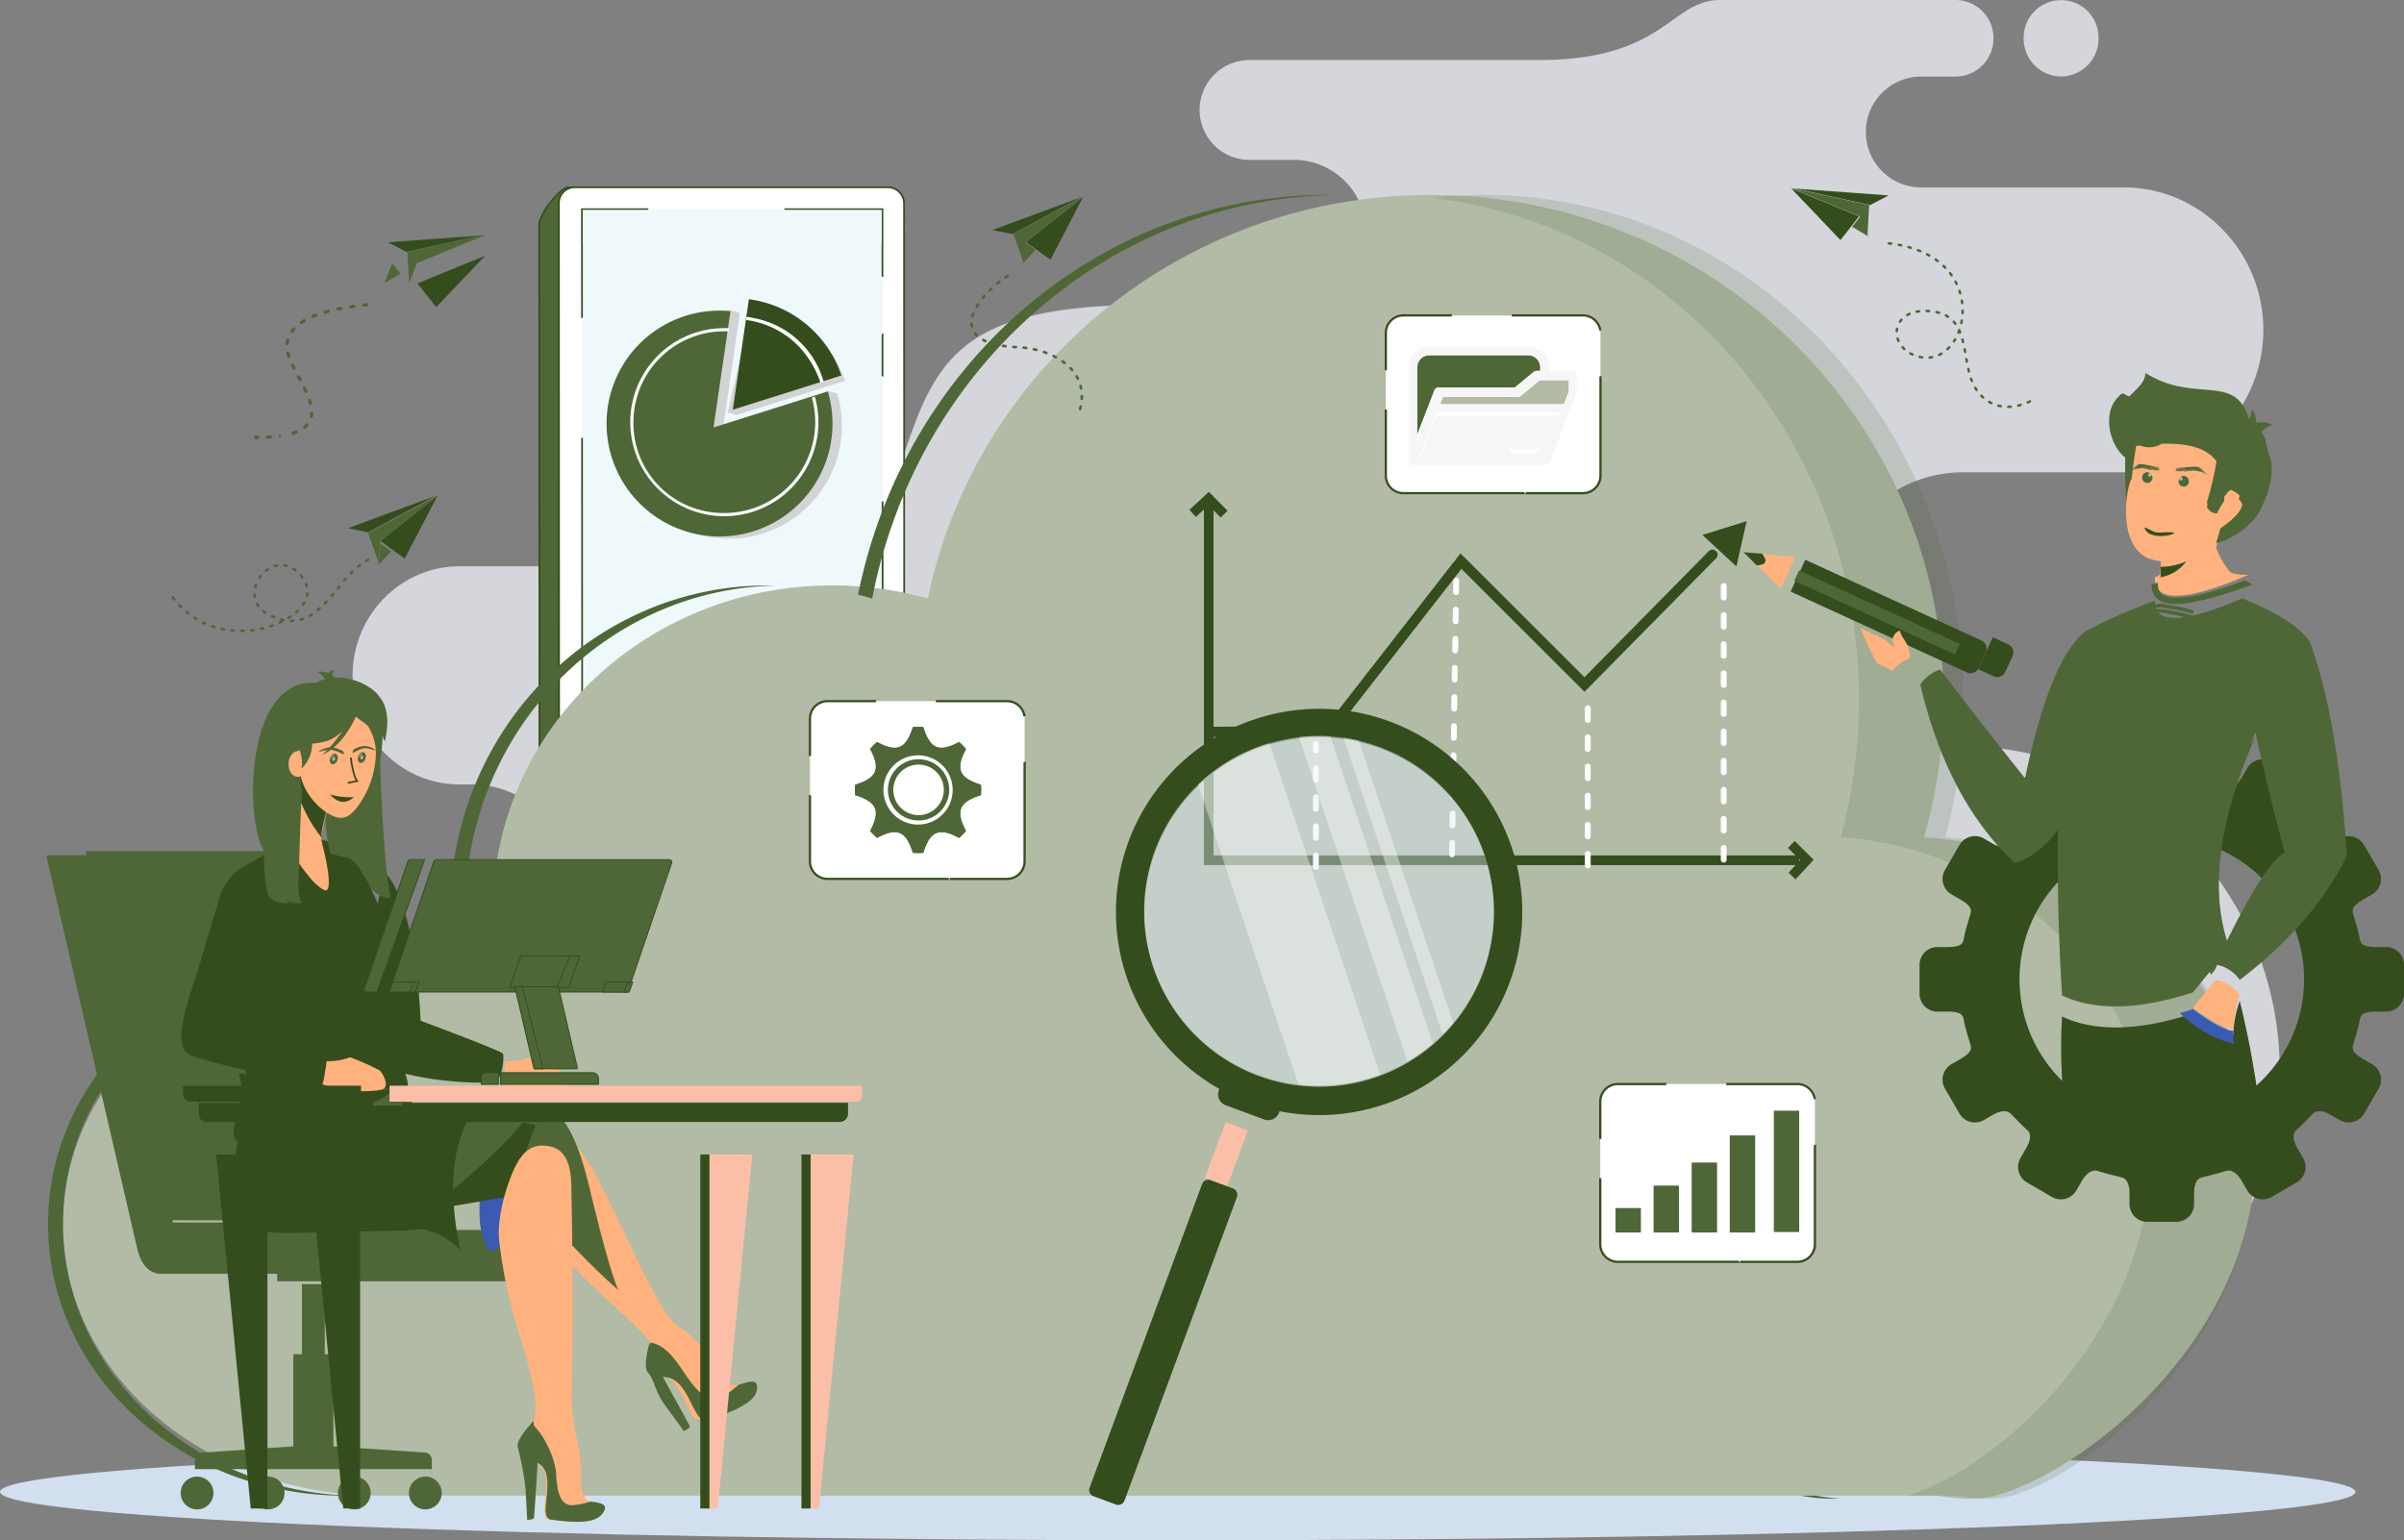 <svg xmlns="http://www.w3.org/2000/svg" width="535.314" height="343.094" viewBox="0 0 535.314 343.094">
  <rect x="0" y="0" width="535.314" height="343.094" fill="#808080" stroke="none"/>
  <g id="Grupo_1066781" data-name="Grupo 1066781" transform="translate(-749.145 -3362.382)">
    <g id="Group_75" data-name="Group 75" transform="translate(749.145 3362.378)">
      <path id="Trazado_614939" data-name="Trazado 614939" d="M471.05,17.053a8.432,8.432,0,0,1-8.334-8.525,8.337,8.337,0,1,1,16.671,0A8.434,8.434,0,0,1,471.05,17.053ZM117.086,221.442H72.546c-23.971,0-43.582,20.057-43.582,44.572s19.611,44.571,43.582,44.571H449.151c38.817,0,70.574-32.479,70.574-72.171s-31.761-72.171-70.574-72.171c-16.413,0-29.837-13.734-29.837-30.516s13.424-30.516,29.837-30.516h35.914c17.063,0,31.022-14.278,31.022-31.727s-13.962-31.727-31.022-31.727H439.652a12.353,12.353,0,0,1,0-24.7h8A8.458,8.458,0,0,0,455.99,8.53,8.456,8.456,0,0,0,447.656.007H395.125c-11.065,0-12.295,13.366-40.242,13.366h-64.8a11.126,11.126,0,0,0,0,22.246h10.444a16.123,16.123,0,0,1,0,32.238H269.091c-42.451,0-48.447,11.345-55.881,33.912s-46.049,24.385-46.049,24.385h-52.8c-13.062,0-23.751,10.928-23.751,24.286s10.686,24.292,23.751,24.292h2.717c12.562,0,22.843,10.51,22.843,23.36s-10.281,23.361-22.843,23.361Z" transform="translate(-12.092 0)" fill="#d4d6db" fill-rule="evenodd"/>
      <path id="Trazado_614940" data-name="Trazado 614940" d="M262.25,506.721c144.84,0,262.254,4.832,262.254,10.8S407.091,528.311,262.25,528.311,0,523.479,0,517.516,117.413,506.721,262.25,506.721Z" transform="translate(0 -185.213)" fill="#d2dfee" fill-rule="evenodd"/>
      <path id="Trazado_614941" data-name="Trazado 614941" d="M198.412,71.628h69.693c1.971,0,.571,6.146.636,8.1l3.9,115.563c.066,1.955-5.47,6.7-7.438,6.7H195.515a3.591,3.591,0,0,1-3.581-3.578l-.043-118.686c0-1.968,4.556-8.1,6.523-8.1Z" transform="translate(-71.805 -29.903)" fill="#4f6736" fill-rule="evenodd"/>
      <path id="Trazado_614942" data-name="Trazado 614942" d="M198.311,71.309H268c1.606,0,1.244,3.347.965,5.948a19.232,19.232,0,0,0-.174,2.3l3.9,115.563a1.337,1.337,0,0,1-.028.324c-.2,1.036-1.47,2.564-2.955,3.885A11.9,11.9,0,0,1,265.439,202a2.067,2.067,0,0,1-.407.048H195.338a3.74,3.74,0,0,1-3.736-3.734l-.043-118.686a1.932,1.932,0,0,1,.04-.379,13.707,13.707,0,0,1,2.611-4.641c1.3-1.656,2.825-3.086,3.857-3.277a1.393,1.393,0,0,1,.241-.023Zm69.62.377H198.238a.78.78,0,0,0-.168.018c-.915.171-2.327,1.523-3.571,3.1a13.325,13.325,0,0,0-2.523,4.45,1.659,1.659,0,0,0-.033.309l.043,118.686a3.441,3.441,0,0,0,3.427,3.425h69.693a1.529,1.529,0,0,0,.319-.038,11.489,11.489,0,0,0,4.063-2.566c1.417-1.259,2.623-2.693,2.8-3.628a1.069,1.069,0,0,0,.023-.241l-3.9-115.563a20.693,20.693,0,0,1,.174-2.352c.264-2.448.6-5.6-.656-5.6Z" transform="translate(-71.673 -29.77)" fill="#354d1d" fill-rule="evenodd"/>
      <path id="Trazado_614943" data-name="Trazado 614943" d="M202.579,71.628h69.693a3.592,3.592,0,0,1,3.581,3.578l.043,118.688a3.589,3.589,0,0,1-3.578,3.578H202.624a3.592,3.592,0,0,1-3.581-3.578L199,75.207A3.588,3.588,0,0,1,202.579,71.628Z" transform="translate(-74.543 -29.903)" fill="#fff" fill-rule="evenodd"/>
      <path id="Trazado_614944" data-name="Trazado 614944" d="M202.48,71.3h69.693a3.745,3.745,0,0,1,3.737,3.734l.043,118.686a3.706,3.706,0,0,1-.068.714,3.848,3.848,0,0,1-3.048,3.031,3.909,3.909,0,0,1-.691.062H202.452a3.74,3.74,0,0,1-3.737-3.731l-.043-118.688a3.942,3.942,0,0,1,.065-.714,3.847,3.847,0,0,1,3.051-3.028A3.681,3.681,0,0,1,202.48,71.3Zm69.62.379H202.407a3.345,3.345,0,0,0-3.349,3.355l.043,118.686a3.446,3.446,0,0,0,3.425,3.427h69.694a3.524,3.524,0,0,0,.618-.055,3.346,3.346,0,0,0,2.734-3.3l-.043-118.689a3.44,3.44,0,0,0-3.427-3.425Z" transform="translate(-74.413 -29.768)" fill="#354d1d" fill-rule="evenodd"/>
      <path id="Trazado_614945" data-name="Trazado 614945" d="M274.484,80.01H207.577V196.09h66.907Z" transform="translate(-77.959 -33.403)" fill="#eff9fc"/>
      <path id="Trazado_614946" data-name="Trazado 614946" d="M207.593,80.064l.008,23.942c-.128.06-.256.125-.384.191l-.01-24.51h15.077c-.1.126-.2.249-.291.377h-14.4Zm.017,50.709.026,64.995h22.057c-.015.126-.027.251-.035.377H207.251l-.023-65.326q.192-.018.384-.045ZM231.5,195.767h42.661l-.017-50.679c.128-.068.256-.141.384-.216l.017,51.272H231.324C231.384,196.018,231.445,195.9,231.5,195.767Zm42.633-78.7v-9.292c.126-.111.256-.224.38-.344l0,9.722c-.125-.033-.253-.063-.384-.088Zm-.008-22.246,0-14.758H252.5l-.062-.377H274.5l.005,15.346C274.379,94.957,274.253,94.887,274.122,94.821Z" transform="translate(-77.811 -33.268)" fill="#354d1d" fill-rule="evenodd"/>
      <path id="Trazado_614947" data-name="Trazado 614947" d="M274.4,80.312H207.875V87.7H274.4Z" transform="translate(-78.079 -33.529)" fill="#eff9fc"/>
      <path id="Trazado_614948" data-name="Trazado 614948" d="M213.3,83.362a1.88,1.88,0,1,1-1.88,1.88A1.88,1.88,0,0,1,213.3,83.362Z" transform="translate(-80.524 -34.802)" fill="#eff9fc" fill-rule="evenodd"/>
      <path id="Trazado_614949" data-name="Trazado 614949" d="M223.934,83.362a1.88,1.88,0,1,1-1.88,1.88A1.88,1.88,0,0,1,223.934,83.362Z" transform="translate(-84.572 -34.802)" fill="#eff9fc" fill-rule="evenodd"/>
      <path id="Trazado_614950" data-name="Trazado 614950" d="M234.559,83.362a1.88,1.88,0,1,1-1.879,1.88A1.878,1.878,0,0,1,234.559,83.362Z" transform="translate(-88.619 -34.802)" fill="#eff9fc" fill-rule="evenodd"/>
      <path id="Trazado_614951" data-name="Trazado 614951" d="M246.988,130.543l24.181-7.627a25.194,25.194,0,0,0-20.6-16.984l-5.528,24.045Zm22.442-4.792a25.164,25.164,0,1,1-41.044-11.461,25.8,25.8,0,0,1,17.424-6.984,4.664,4.664,0,0,1,1.942.563l-3.777,25.907,23.515-8.591,1.943.565Z" transform="translate(-83.002 -38.082)" fill="#d2d3d5" fill-rule="evenodd"/>
      <path id="Trazado_614952" data-name="Trazado 614952" d="M262.894,129.572l24.181-7.626a25.194,25.194,0,0,0-20.6-16.984Z" transform="translate(-99.717 -38.307)" fill="#354d1d" fill-rule="evenodd"/>
      <path id="Trazado_614953" data-name="Trazado 614953" d="M266.1,126.09l-25.455,8.029,3.777-25.907A25.156,25.156,0,1,0,266.1,126.09Z" transform="translate(-81.76 -38.901)" fill="#4f6736" fill-rule="evenodd"/>
      <path id="Trazado_614954" data-name="Trazado 614954" d="M246.522,114.5c.347,0,.691.008,1.036.025a5.167,5.167,0,0,0-.068.7,20.243,20.243,0,0,0-21.208,20.218,20,20,0,0,0,20.241,20.241,20.246,20.246,0,0,0,19.487-25.719c.093-.02.557-.151.673-.2A20.946,20.946,0,1,1,246.519,114.5Z" transform="translate(-85.231 -41.409)" fill="#fefefe" fill-rule="evenodd"/>
      <path id="Trazado_614955" data-name="Trazado 614955" d="M269.722,111.728q-.829-.184-1.686-.3l-.1.7c.55.078,1.093.174,1.628.291a20.047,20.047,0,0,1,9.946,5.456,21.863,21.863,0,0,1,4.98,8.257l.7-.221a19.956,19.956,0,0,0-15.464-14.175Z" transform="translate(-101.774 -40.858)" fill="#fefefe" fill-rule="evenodd"/>
      <path id="Trazado_614956" data-name="Trazado 614956" d="M94.6,243.323a80.65,80.65,0,0,1,26.529,4.427,70.092,70.092,0,0,1-1.338-13.644c0-40.085,33.837-72.576,75.574-72.576a78.475,78.475,0,0,1,21.31,2.929c10.561-51.291,56.66-89.9,111.928-89.9,63.073,0,114.205,50.285,114.205,112.318a110.594,110.594,0,0,1-4.332,30.747c41.267,2.869,73.75,32.7,73.75,71.205s-35.774,69.118-57.782,75.453c-3.3.953-7.808.892-13.086,0H94.6c-38.957,0-70.538-27.077-70.538-60.48S55.644,243.32,94.6,243.32Z" transform="translate(-10.046 -31.126)" fill="#b1bba6" fill-rule="evenodd"/>
      <g id="Grupo_1016163" data-name="Grupo 1016163" transform="translate(318.741 43.434)" opacity="0.17">
        <path id="Trazado_614957" data-name="Trazado 614957" d="M632.343,238.9a69.231,69.231,0,0,1,20.99,49.928c0,19.745-9.237,38.275-20.99,51.772-10.622,12.2-23.3,20.674-33.069,23.681h11.054c4.937.892,9.156.951,12.242,0a50.968,50.968,0,0,0,9.773-4.317c19.937-11.192,44.286-38.3,44.286-71.133,0-29.782-18.183-54.375-44.286-65.318a79.034,79.034,0,0,0-24.709-5.887,117.831,117.831,0,0,0,4.053-30.747c0-62.03-47.837-112.32-106.845-112.32a102.755,102.755,0,0,0-11.65.66c53.531,6.1,95.2,53.764,95.2,111.66a118.776,118.776,0,0,1-2.073,22.136q-.833,4.369-1.98,8.611a76.486,76.486,0,0,1,48.008,21.276Z" transform="translate(-493.192 -74.562)" fill="#4f6736" fill-rule="evenodd"/>
      </g>
      <path id="Trazado_614958" data-name="Trazado 614958" d="M84.361,243.324c.563,0,1.123.008,1.683.019-35.692.8-64.359,27.561-64.359,60.46s29.546,60.48,65.992,60.48H84.361c-36.446,0-65.992-27.077-65.992-60.48S47.915,243.324,84.361,243.324Zm24.605,3.222a74.8,74.8,0,0,1-1.04-12.436c0-40.085,31.656-72.575,70.706-72.575q.852,0,1.7.02c-38.3.881-69.093,33.026-69.093,72.556a74.815,74.815,0,0,0,1.251,13.644q-1.741-.647-3.528-1.208ZM198.742,163.6c10.2-50.86,53.124-89.04,104.539-89.04.515,0,1.028.011,1.543.019-50.918.873-93.174,39.181-102.941,89.886Q200.326,164,198.742,163.6ZM417.278,364.927a35.536,35.536,0,0,1-8.511-.644h3.317A43.093,43.093,0,0,0,417.278,364.927Z" transform="translate(-7.669 -31.128)" fill="#4f6736" fill-rule="evenodd"/>
      <path id="Trazado_614959" data-name="Trazado 614959" d="M96.51,446.281v15.607H94.593V482.4l-20.324,1.395a1.633,1.633,0,0,0-1.586,1.586v1.586h52.229V485.12a1.367,1.367,0,0,0-1.329-1.329L103,482.4v-20.51h-1.918V446.279H96.51ZM72.9,495.935A3.395,3.395,0,1,1,76.3,492.54,3.393,3.393,0,0,1,72.9,495.935Zm35.006-6.79a3.395,3.395,0,1,0,3.392,3.395A3.393,3.393,0,0,0,107.909,489.145Zm-19.183,0a3.395,3.395,0,1,0,3.392,3.395A3.393,3.393,0,0,0,88.726,489.145Zm35.006,0a3.395,3.395,0,1,0,3.392,3.395A3.393,3.393,0,0,0,123.732,489.145Z" transform="translate(-29.021 -159.978)" fill="#4f6736" fill-rule="evenodd"/>
      <path id="Trazado_614960" data-name="Trazado 614960" d="M123.547,496.008a3.651,3.651,0,1,1,3.651-3.651A3.656,3.656,0,0,1,123.547,496.008Zm0-6.79a3.136,3.136,0,1,0,3.136,3.136A3.14,3.14,0,0,0,123.547,489.218Zm-15.823,6.79a3.651,3.651,0,1,1,3.651-3.651A3.656,3.656,0,0,1,107.723,496.008Zm0-6.79a3.136,3.136,0,1,0,3.136,3.136A3.14,3.14,0,0,0,107.723,489.218Zm-19.183,6.79a3.651,3.651,0,1,1,3.651-3.651A3.656,3.656,0,0,1,88.54,496.008Zm0-6.79a3.136,3.136,0,1,0,3.136,3.136A3.14,3.14,0,0,0,88.54,489.218Zm-15.824,6.79a3.651,3.651,0,1,1,3.651-3.651A3.656,3.656,0,0,1,72.717,496.008Zm0-6.79a3.136,3.136,0,1,0,3.136,3.136A3.14,3.14,0,0,0,72.717,489.218Zm52.267-2.184H72.239V485.19a1.885,1.885,0,0,1,1.824-1.845l20.085-1.377V461.443h1.918v-15.6h5.088v15.6h1.918v20.525l20.344,1.377a1.617,1.617,0,0,1,1.568,1.586v2.1Zm-52.229-.515h51.714v-1.586a1.106,1.106,0,0,0-1.088-1.071l-20.824-1.413V461.959h-1.918V446.352H96.581v15.607h-1.92v20.492L74.1,483.863a1.371,1.371,0,0,0-1.344,1.329v1.329Z" transform="translate(-28.835 -159.794)" fill="#4f6736"/>
      <path id="Trazado_614961" data-name="Trazado 614961" d="M89.851,293.008H33.295L52.249,374.74l59.439.058-19.15-79.109c-.347-1.435-1.209-2.684-2.684-2.684Z" transform="translate(-13.901 -103.193)" fill="#4f6736" fill-rule="evenodd"/>
      <path id="Trazado_614962" data-name="Trazado 614962" d="M111.779,374.875h-.326l-59.642-.058-.045-.2L32.738,292.57h56.88c1.422,0,2.493,1.05,2.935,2.879ZM52.22,374.3l58.906.058L92.054,295.57c-.181-.749-.781-2.486-2.435-2.486H33.387Z" transform="translate(-13.668 -102.998)" fill="#4f6736"/>
      <path id="Trazado_614963" data-name="Trazado 614963" d="M157.787,433.421H106.42v10.916h55.931v-6.355a4.576,4.576,0,0,0-4.563-4.563Z" transform="translate(-44.431 -159.206)" fill="#4f6736" fill-rule="evenodd"/>
      <path id="Trazado_614964" data-name="Trazado 614964" d="M162.425,444.412H105.98V432.979H157.6a4.826,4.826,0,0,1,4.822,4.82v6.614Zm-55.931-.515h55.416v-6.1a4.309,4.309,0,0,0-4.3-4.3H106.495Z" transform="translate(-44.247 -159.008)" fill="#4f6736"/>
      <path id="Trazado_614965" data-name="Trazado 614965" d="M27.009,293.008h-8.77l20.2,87.341c1.266,5.478,4.455,5.237,4.455,5.367H69.6v-.151l29.958.179-.012-.053L69.6,385.513V374.8H45.926L27.007,293.005Z" transform="translate(-7.615 -102.258)" fill="#4f6736" fill-rule="evenodd"/>
      <path id="Trazado_614966" data-name="Trazado 614966" d="M99.377,385.819l-29.724-.176a.259.259,0,0,1-.234.149H42.713a.253.253,0,0,1-.136-.04c-.02-.005-.048-.008-.078-.013-2.779-.513-3.98-3.282-4.5-5.516L17.8,292.882a.26.26,0,0,1,.251-.317h8.77a.259.259,0,0,1,.251.2l18.871,81.592H69.419a.258.258,0,0,1,.259.259v10.459l29.689.176a.255.255,0,0,1,.249.193.307.307,0,0,1-.04.249.274.274,0,0,1-.2.126Zm-56.6-.545H69.163v-10.4H45.743a.259.259,0,0,1-.251-.2L26.621,293.083H18.378l20.13,87.025c.7,3.028,2.076,4.754,4.086,5.124A1.2,1.2,0,0,1,42.776,385.274Z" transform="translate(-7.43 -102.058)" fill="#4f6736"/>
      <path id="Trazado_614967" data-name="Trazado 614967" d="M183.936,379.648c1.357.6,7.29.618,9.406.151s.533-3.44-.269-4.28a50.828,50.828,0,0,0-6.677-2.965,13.2,13.2,0,0,1-5.491.859,16.118,16.118,0,0,1-.606,5.179c.829.324,3.068.8,3.636,1.053Z" transform="translate(-68.53 -137.051)" fill="#ffb27d" fill-rule="evenodd"/>
      <path id="Trazado_614968" data-name="Trazado 614968" d="M135.206,306.231c-4.108,13.139-.073,13.544-2.714,21.653-1.927,5.912.618,18.248,5.1,19.8,8,2.762,21.794,3.289,22.98,2.274,1.395-1.194,1.6-5.34,1.4-5.938s-18.366-7.357-18.366-7.357c-1.7-36.61-13.016-36.667-8.4-30.425Z" transform="translate(-49.944 -109.293)" fill="#354d1d" fill-rule="evenodd"/>
      <path id="Trazado_614969" data-name="Trazado 614969" d="M112.879,251.976s-2.063,13.446-2.435,18.718c-.186,2.651-.458,4.782,1.209,6.564,0,0-4.146.4-5.556-.744a3.885,3.885,0,0,0,.53.812s-4.639.171-6.556-1.279c-5.234-2.686-6.506-42.776,12.971-37.863,0,0,12.873-1.1,11.856,11.534.216,15,1.53,33.227,2.536,35.835-1.448.829-4.945-1.894-5.378-3.091-.384-1.058-.6-2.289-.7-2.6a29.794,29.794,0,0,0,.666,3.844s-5.309-5.872-7.536-7.549S112.246,254.582,112.879,251.976Z" transform="translate(-40.389 -85.694)" fill="#4f6736" fill-rule="evenodd"/>
      <path id="Trazado_614970" data-name="Trazado 614970" d="M116.779,257.241a27.56,27.56,0,0,1-3.4-8.036c-.468-2.643.877-12.444,10.727-11.034a13.379,13.379,0,0,1,5.551,2.1c2.138,1.445,5.224,4.566,1.772,13.114l-.895,2.89-13.756.97Z" transform="translate(-47.304 -87.102)" fill="#4f6736" fill-rule="evenodd"/>
      <path id="Trazado_614971" data-name="Trazado 614971" d="M140.175,310.678c-2.289-5.973-5.281-11.949-7.8-12.6,0,0-.088,4.242-.234,10.192.965,13.162,3.219,34.848,3.631,39.723,20.663,6.476,3.518.958,4.4-37.313Z" transform="translate(-55.169 -107.156)" fill="#354d1d" fill-rule="evenodd"/>
      <path id="Trazado_614972" data-name="Trazado 614972" d="M97.545,293.816s-4.88,2.45-9.152,5.079c-2.385,1.467-4.847,5.923-4.161,6.711.47.535,1.8-.384,1.437-.2-2.988,1.523,4.44,43.327,6.968,45.241s24.769.332,27.3-2.083-1.943-9.823.249-24.656S113.5,296.269,112.36,296.3s-8.581-2.48-8.581-2.48Z" transform="translate(-35.118 -105.264)" fill="#354d1d" fill-rule="evenodd"/>
      <path id="Trazado_614973" data-name="Trazado 614973" d="M92,359.1c2.526,1.918,18.442,1.958,25.216-.148.764-.239,4.237-1.621,4.317-2.922-.817-.154-4.063.236-5.38-.068-4.584-1.053-7.106-6.73-7.106-6.73s-2.523-.909-8.167-3.3-3.32-9.629-3.453-12.815-3.606-11.162-13.83-19.062l-.955,1.88C81.91,323.2,89.665,357.324,92,359.1Z" transform="translate(-34.483 -113.286)" fill="#354d1d" fill-rule="evenodd"/>
      <path id="Trazado_614974" data-name="Trazado 614974" d="M111.665,264.365l-4.973,18.178s8.4,13.12,10.714,11.953-1.291-10.661-1.291-11.953,3.6-14.61,3.6-14.61l-8.051-3.565Z" transform="translate(-44.544 -96.215)" fill="#ffb27d" fill-rule="evenodd"/>
      <path id="Trazado_614975" data-name="Trazado 614975" d="M118.673,283.472a4.779,4.779,0,0,1-.174-.927c0-1.291,3.6-14.61,3.6-14.61l-8.051-3.565-1.648,6.015a31.391,31.391,0,0,0,6.27,13.089Z" transform="translate(-46.929 -96.744)" fill="#354d1d" fill-rule="evenodd"/>
      <path id="Trazado_614976" data-name="Trazado 614976" d="M131.438,259.108a20.536,20.536,0,0,1-3.671,10.642c-2.473,3.565-4.295,3.827-7.5,1.7-2.762-1.842-6.051-6.056-5.749-10.446-.827-6.345,2.526-12.014,7.493-12.662S131.8,252.72,131.438,259.108Z" transform="translate(-47.761 -90.62)" fill="#ffb27d" fill-rule="evenodd"/>
      <path id="Trazado_614977" data-name="Trazado 614977" d="M182.2,387.545c9.649-1.462,12.928-1,18.836,9.989s13.765,30.78,18.288,33.335c6.808,3.85,9.064,13.286,11.858,12.863s4.6.812,1.553,3.34-7.956,4.681-9.634,4.231-2.982-7.707-7.37-10.061-3.065-4.292-2.779-6.377-12.8-11.682-22.678-23.618c-6.031-7.295-9.136-12.1-9.6-16.469a11.449,11.449,0,0,1,1.523-7.235Z" transform="translate(-68.054 -135.204)" fill="#ffb27d" fill-rule="evenodd"/>
      <path id="Trazado_614978" data-name="Trazado 614978" d="M206.127,427.4c-2.241-5.686-4.49-15.072-6.6-23.676-3.005-12.237-6.154-15.14-8.149-16.446-2.412-.606-5.269-.327-9.169.264a11.441,11.441,0,0,0-1.523,7.235c.46,4.365,3.566,9.177,9.6,16.469A173.245,173.245,0,0,0,206.127,427.4Z" transform="translate(-68.488 -140.056)" fill="#4f6736" fill-rule="evenodd"/>
      <path id="Trazado_614979" data-name="Trazado 614979" d="M181.684,397.214s-2.568,19.374-4.958,21.342c-1.708,1.41-2.92,1.5-4.118-4.274s1.859-27.345,1.859-27.345Z" transform="translate(-65.563 -140.663)" fill="#3b5bb3" fill-rule="evenodd"/>
      <path id="Trazado_614980" data-name="Trazado 614980" d="M167.846,410.163l-23.761,4L157.5,394.92l10.209-2.078,6.121,1.407Z" transform="translate(-54.587 -143.607)" fill="#354d1d" fill-rule="evenodd"/>
      <path id="Trazado_614981" data-name="Trazado 614981" d="M97.169,388.714c-8.431,15.13-2.671,24.747,7.574,25.724s26.425-.889,35.853-8.727,17.17-16.123,16.09-17.357-59.516.357-59.516.357Z" transform="translate(-38.873 -141.414)" fill="#4f6736" fill-rule="evenodd"/>
      <path id="Trazado_614982" data-name="Trazado 614982" d="M180.815,402.072c1.727-5.179,3.717-9.154,7.569-9.227,4.051-.076,6.543,2.033,6.717,8.659.206,7.9.485,34.032.121,45.654-.277,8.8,2.289,11.614,2.071,20.789-.164,6.907,7.2,3.417,4.355,7-1.955,2.463-7.777,1.656-11.356,1.2-3.186-.4,1.651-9.956-2.762-12.509-3.784-2.191-3.86-5.749-1.47-8.44s.264-10.662-1.326-16.241-4.066-11.611-5.689-24.8c-.462-3.759.714-8.923,1.769-12.084Z" transform="translate(-67.884 -137.668)" fill="#ffb27d" fill-rule="evenodd"/>
      <path id="Trazado_614983" data-name="Trazado 614983" d="M117.073,295.463c1.36,4.978,1.616,8.038,1.382,9.966a2.716,2.716,0,0,1-.829,1.872,1.735,1.735,0,0,1-1.89.11,13.241,13.241,0,0,1-4.088-3.762c-1.352-1.608-3.191-4.39-5.333-7.629l-.729-1.1,1.121-.5.616.933c2.121,3.206,3.943,5.96,5.249,7.521l.005.005a12.36,12.36,0,0,0,3.638,3.423c.309.136.528.15.654.052a1.669,1.669,0,0,0,.382-1.065c.193-1.593-.254-4.6-1.274-8.679a13.118,13.118,0,0,1-.324-1.591l1.417.442Z" transform="translate(-44.083 -108.036)" fill="#354d1d" fill-rule="evenodd"/>
      <path id="Trazado_614984" data-name="Trazado 614984" d="M203.075,516.691a16.671,16.671,0,0,1-4.036.827c-2.659.088-3.452-2.834-3.628-6.8-.156-3.465-2.674-8.923-5.255-11.134-.048.063-.1.126-.148.184-2.39,2.692-2.314,6.25,1.47,8.441,4.41,2.553-.427,12.1,2.762,12.508,3.578.455,9.4,1.262,11.356-1.2,1.852-2.329-.445-2.512-2.518-2.822Z" transform="translate(-71.551 -182.232)" fill="#4f6736" fill-rule="evenodd"/>
      <path id="Trazado_614985" data-name="Trazado 614985" d="M252.375,477.646a18.984,18.984,0,0,1-3.636,2.679c-2.651,1.364-5.108-.807-7.523-4.192-2.111-2.955-4.412-7.27-8.285-7.953-.015.078-.028.156-.048.234-.915,3.512-2.163,7.345,2.917,7.425,5.923.1,6.385,10.8,9.853,9.6,3.892-1.334,10.268-3.452,10.868-6.554.568-2.935-1.87-1.982-4.151-1.246Z" transform="translate(-88.009 -169.121)" fill="#4f6736" fill-rule="evenodd"/>
      <path id="Trazado_614986" data-name="Trazado 614986" d="M189.655,498.2s-3.872,4.048-3.518,5.729a64.213,64.213,0,0,1,1.746,9.207c.2,3.277.377,7.036.377,7.036s1.395,0,1.505-.395.887-13.315.887-13.315Z" transform="translate(-70.874 -181.654)" fill="#4f6736" fill-rule="evenodd"/>
      <path id="Trazado_614987" data-name="Trazado 614987" d="M232.956,468.185S231.3,473.6,232.6,474.9s1.588,4.274,3.639,7.041,4.347,5.973,4.347,5.973,1.417-.676,1.307-1.076-6.6-12.076-6.6-12.076l-2.339-6.579Z" transform="translate(-88.295 -169.124)" fill="#4f6736" fill-rule="evenodd"/>
      <path id="Trazado_614988" data-name="Trazado 614988" d="M91.717,386.941s-3.91,16.052-.628,24.061c1.658,4.055,4.156,4.528,14.366,4.279,9.911-.241,22.4-.467,25.757-.626,4.184-.236,8.792,4.5,8.792,4.5s-2.922-11.841-.93-21.4,5.209-10.2,5.209-10.2l-4.277-.6Z" transform="translate(-37.482 -140.68)" fill="#354d1d" fill-rule="evenodd"/>
      <path id="Trazado_614989" data-name="Trazado 614989" d="M90.384,377.411c2.138,4.538-2.3,12.373-.746,14.632s10.466.317,16.3-4.382,16.887-5.732,16.887-5.732l-32.443-4.516Z" transform="translate(-37.283 -138.34)" fill="#354d1d" fill-rule="evenodd"/>
      <path id="Trazado_614990" data-name="Trazado 614990" d="M126.93,379.648c1.357.6,7.29.618,9.406.151s.53-3.44-.271-4.28a50.725,50.725,0,0,0-6.674-2.965,13.222,13.222,0,0,1-5.491.859,16.063,16.063,0,0,1-.608,5.179c.829.324,3.068.8,3.636,1.053Z" transform="translate(-51.475 -137.051)" fill="#ffb27d" fill-rule="evenodd"/>
      <path id="Trazado_614991" data-name="Trazado 614991" d="M91.768,378.889a7.249,7.249,0,0,1,.219,1.52c.234.03.721.043.955.073.917.111,1.834.218,2.736.322.5.055.988.113,1.475.166,6.194.689,11.493,1.118,12.089.61-4.7-.716-4.888-.872-5.262-.9-4.545-.312-8.39-1.335-12.215-1.794Z" transform="translate(-38.313 -139.659)" fill="#354d1d" fill-rule="evenodd"/>
      <path id="Trazado_614992" data-name="Trazado 614992" d="M137.148,245.217c6.119,3.588,4.194,6.031,5.777,9.293,0,0,1.834-6.3-1.036-9.78C138.847,241.04,137.148,245.217,137.148,245.217Z" transform="translate(-57.26 -89.32)" fill="#4f6736" fill-rule="evenodd"/>
      <path id="Trazado_614993" data-name="Trazado 614993" d="M132.125,244.367s-2.417,9.471-8.976,12.5c0,0,6.561-5.82,7.119-12.069s1.859-.432,1.859-.432Z" transform="translate(-51.415 -88.696)" fill="#4f6736" fill-rule="evenodd"/>
      <path id="Trazado_614994" data-name="Trazado 614994" d="M140.053,245.909c-.811-.382-1.374-.3-1.689.236a3.9,3.9,0,0,0,1.8,2.844,5.027,5.027,0,0,1-.116-3.083Z" transform="translate(-57.768 -90.54)" fill="#4f6736" fill-rule="evenodd"/>
      <path id="Trazado_614995" data-name="Trazado 614995" d="M123.788,239.79q1.605-.448,1.395-1.59a4.849,4.849,0,0,0-4-1.212Q122.324,237.377,123.788,239.79Z" transform="translate(-50.594 -87.334)" fill="#4f6736" fill-rule="evenodd"/>
      <path id="Trazado_614996" data-name="Trazado 614996" d="M127.693,243.22s-3.39,9.044-8.587,10.381-7.458-.055-7.458-.055a14.722,14.722,0,0,0,4.815-8.7S125.14,238.913,127.693,243.22Z" transform="translate(-46.614 -88.7)" fill="#4f6736" fill-rule="evenodd"/>
      <path id="Trazado_614997" data-name="Trazado 614997" d="M114.662,254.249a6.905,6.905,0,0,1-3.425-.671l-.279-.174.256-.2a14.605,14.605,0,0,0,4.732-8.552l.015-.1.083-.055c.193-.133,4.769-3.234,8.3-3.234a3.511,3.511,0,0,1,3.262,1.681l.055.093-.037.1c-.141.375-3.49,9.172-8.745,10.522a16.971,16.971,0,0,1-4.211.588Zm-2.89-.925a7.8,7.8,0,0,0,2.89.465,16.667,16.667,0,0,0,4.1-.573c4.726-1.216,7.993-9.132,8.387-10.134a3.1,3.1,0,0,0-2.809-1.362c-3.136,0-7.317,2.679-7.955,3.1a15.172,15.172,0,0,1-4.611,8.506Z" transform="translate(-46.326 -88.538)" fill="#4f6736"/>
      <path id="Trazado_614998" data-name="Trazado 614998" d="M109.332,274.981c.043-.151.08-.294.115-.44a10.915,10.915,0,0,1-.347-4.445c-1.259-1.108-3.978-.164-6.279.538-2.7,9.426-2.34,26.867-.437,27.433,1.159,1.45,3.96,1.281,3.96,1.281a4.58,4.58,0,0,1-.319-.814c.852,1.151,3.357.747,3.357.747-1.008-1.784-.842-3.913-.731-6.561C108.746,290.445,109.035,278.559,109.332,274.981Z" transform="translate(-42.116 -98.137)" fill="#4f6736" fill-rule="evenodd"/>
      <path id="Trazado_614999" data-name="Trazado 614999" d="M114.57,267.72c-.086,1.6-1.111,2.844-2.289,2.781s-2.066-1.41-1.983-3.008,1.111-2.844,2.289-2.784S114.656,266.121,114.57,267.72Z" transform="translate(-46.048 -97.452)" fill="#ffb27d" fill-rule="evenodd"/>
      <path id="Trazado_615000" data-name="Trazado 615000" d="M113.581,261.079q2.129-1.546,3.327-.166a7.656,7.656,0,0,1-2.413,6.129q.641-1.79-.915-5.961Z" transform="translate(-47.421 -95.774)" fill="#4f6736" fill-rule="evenodd"/>
      <path id="Trazado_615001" data-name="Trazado 615001" d="M141.949,251.86q1-3.708,2.068-2.183a31.778,31.778,0,0,1-.139,11.24,31.111,31.111,0,0,0-1.93-9.059Z" transform="translate(-59.264 -91.517)" fill="#4f6736" fill-rule="evenodd"/>
      <path id="Trazado_615002" data-name="Trazado 615002" d="M131.286,245.082q-1.183-3.656.548-2.957a31.722,31.722,0,0,1,6,9.511C135.741,249.706,130.989,247.2,131.286,245.082Z" transform="translate(-54.612 -88.948)" fill="#4f6736" fill-rule="evenodd"/>
      <path id="Trazado_615003" data-name="Trazado 615003" d="M125.618,239.376a1.668,1.668,0,0,1-.543-1.59q.723-1.549,1.558-1.212A6.961,6.961,0,0,0,125.618,239.376Z" transform="translate(-52.215 -87.181)" fill="#4f6736" fill-rule="evenodd"/>
      <path id="Trazado_615004" data-name="Trazado 615004" d="M124.236,314.333c.663-.116,1.334.573,1.5,1.535s-.239,1.837-.9,1.95-1.335-.573-1.5-1.535S123.573,314.448,124.236,314.333Z" transform="translate(-51.477 -115.83)" fill="#354d1d" fill-rule="evenodd"/>
      <path id="Trazado_615005" data-name="Trazado 615005" d="M125.781,319.4c.41-.068.824.357.924.948s-.146,1.131-.555,1.2-.822-.355-.924-.948S125.374,319.467,125.781,319.4Z" transform="translate(-52.273 -117.766)" fill="#354d1d" fill-rule="evenodd"/>
      <path id="Trazado_615006" data-name="Trazado 615006" d="M126.512,322.568c.359-.063.722.312.812.832s-.13.993-.488,1.055-.721-.312-.811-.832S126.153,322.631,126.512,322.568Z" transform="translate(-52.608 -118.948)" fill="#354d1d" fill-rule="evenodd"/>
      <path id="Trazado_615007" data-name="Trazado 615007" d="M78.267,311.038c-4.109,13.137-3.468,11.949-6.111,20.055-1.925,5.912-4.975,14.911-.5,16.459,8,2.762,27.39,6.626,28.576,5.611,1.4-1.194,1.6-5.34,1.407-5.938s-20.093-8-20.093-8,2.628-5.124,3.626-15.135-5.918-14.338-6.908-13.049Z" transform="translate(-28.95 -112.374)" fill="#354d1d" fill-rule="evenodd"/>
      <path id="Trazado_615008" data-name="Trazado 615008" d="M127.416,265.371c-3.2-1.412-2.779-1.226-5.759-.57a4.419,4.419,0,0,1,4.7-.563c.8.309.95.314,1.063,1.135Z" transform="translate(-50.792 -97.303)" fill="#4f6736" fill-rule="evenodd"/>
      <path id="Trazado_615009" data-name="Trazado 615009" d="M134.741,264.849c2.887-1.412,2.508-1.226,5.2-.57a3.681,3.681,0,0,0-4.239-.563c-.718.309-.857.314-.957,1.135Z" transform="translate(-56.255 -97.11)" fill="#4f6736" fill-rule="evenodd"/>
      <path id="Trazado_615010" data-name="Trazado 615010" d="M137.47,267.784c.483,0,.968-.533,1.083-1.194s-.179-1.194-.661-1.194-.968.535-1.086,1.194.179,1.194.661,1.194Z" transform="translate(-57.107 -97.847)" fill="#4f6736" fill-rule="evenodd"/>
      <path id="Trazado_615011" data-name="Trazado 615011" d="M138.02,267.565c.171,0,.342-.186.382-.422s-.063-.422-.234-.422-.342.188-.384.422.063.422.234.422Z" transform="translate(-57.522 -98.4)" fill="#b1bba6" fill-rule="evenodd"/>
      <path id="Trazado_615012" data-name="Trazado 615012" d="M137.91,266.207c.048,0,.1-.052.106-.115s-.018-.113-.066-.113c-.3,0-.6.331-.67.739-.013.065.017.116.065.116s.093-.051.1-.116C137.5,266.436,137.707,266.207,137.91,266.207Z" transform="translate(-57.314 -98.125)" fill="#b1bba6" fill-rule="evenodd"/>
      <path id="Trazado_615013" data-name="Trazado 615013" d="M126.747,268.3c.482,0,.968-.533,1.083-1.194s-.178-1.194-.661-1.194-.968.535-1.083,1.194S126.265,268.3,126.747,268.3Z" transform="translate(-52.631 -98.037)" fill="#4f6736" fill-rule="evenodd"/>
      <path id="Trazado_615014" data-name="Trazado 615014" d="M127.3,268.083c.168,0,.342-.189.382-.422s-.063-.422-.234-.422-.341.189-.384.422.063.422.234.422Z" transform="translate(-53.044 -98.59)" fill="#b1bba6" fill-rule="evenodd"/>
      <path id="Trazado_615015" data-name="Trazado 615015" d="M127.188,266.719c.048,0,.1-.053.105-.116s-.017-.115-.063-.115c-.3,0-.6.331-.67.739-.013.063.017.113.062.113s.093-.052.106-.113c.05-.281.256-.51.462-.51Z" transform="translate(-52.838 -98.313)" fill="#b1bba6" fill-rule="evenodd"/>
      <path id="Trazado_615016" data-name="Trazado 615016" d="M133.82,267.265a.2.2,0,1,0-.387.055,26.463,26.463,0,0,0,.618,3.184,7.325,7.325,0,0,0,.638,1.666l-1.626.337a.192.192,0,0,0-.151.228.2.2,0,0,0,.231.154l1.9-.395.289-.06-.168-.241a6.063,6.063,0,0,1-.733-1.792,25.613,25.613,0,0,1-.608-3.136Z" transform="translate(-55.49 -98.332)" fill="#354d1d" fill-rule="evenodd"/>
      <path id="Trazado_615017" data-name="Trazado 615017" d="M126.113,280.383q2.706,2.947,5.357.583A17,17,0,0,1,126.113,280.383Z" transform="translate(-52.653 -103.406)" fill="#354d1d" fill-rule="evenodd"/>
      <path id="Trazado_615018" data-name="Trazado 615018" d="M243.25,382.953H138v3.556H241.933a1.321,1.321,0,0,0,1.316-1.316v-2.239Z" transform="translate(-51.272 -141.119)" fill="#fbbfa8" fill-rule="evenodd"/>
      <path id="Trazado_615019" data-name="Trazado 615019" d="M240.113,393.192H142.648V388.93H241.93v2.445A1.821,1.821,0,0,1,240.113,393.192Z" transform="translate(-53.095 -143.279)" fill="#354d1d" fill-rule="evenodd"/>
      <path id="Trazado_615020" data-name="Trazado 615020" d="M69.929,382.955h39.652v3.556H71.637a1.714,1.714,0,0,1-1.709-1.708Z" transform="translate(-29.196 -141.121)" fill="#354d1d" fill-rule="evenodd"/>
      <path id="Trazado_615021" data-name="Trazado 615021" d="M77.706,393.192h37.13V388.93h-38.8v2.59a1.673,1.673,0,0,0,1.669,1.669Z" transform="translate(-31.746 -143.279)" fill="#354d1d" fill-rule="evenodd"/>
      <path id="Trazado_615022" data-name="Trazado 615022" d="M299.72,396.246H288.307V475.1h3.706Z" transform="translate(-109.641 -139.089)" fill="#fbbfa8" fill-rule="evenodd"/>
      <path id="Trazado_615023" data-name="Trazado 615023" d="M290.345,396.246h-2.038V475.1h2.038Z" transform="translate(-109.842 -139.089)" fill="#354d1d"/>
      <path id="Trazado_615024" data-name="Trazado 615024" d="M263.331,396.246H251.915V475.1h3.706Z" transform="translate(-95.802 -139.089)" fill="#fbbfa8" fill-rule="evenodd"/>
      <path id="Trazado_615025" data-name="Trazado 615025" d="M253.953,396.246h-2.038V475.1h2.038Z" transform="translate(-95.977 -139.089)" fill="#354d1d"/>
      <path id="Trazado_615026" data-name="Trazado 615026" d="M117.994,396.246h11.413V475.1H125.7Z" transform="translate(-49.263 -139.089)" fill="#354d1d" fill-rule="evenodd"/>
      <path id="Trazado_615027" data-name="Trazado 615027" d="M136.127,396.246h-2.038V475.1h2.038Z" transform="translate(-55.983 -139.089)" fill="#354d1d"/>
      <path id="Trazado_615028" data-name="Trazado 615028" d="M82.62,396.246H94.033V475.1H90.327Z" transform="translate(-34.494 -139.089)" fill="#354d1d" fill-rule="evenodd"/>
      <path id="Trazado_615029" data-name="Trazado 615029" d="M100.753,396.246H98.715V475.1h2.038Z" transform="translate(-41.214 -139.089)" fill="#354d1d"/>
      <path id="Trazado_615030" data-name="Trazado 615030" d="M201.262,301.1H149.528c-.367,0-.548.319-.668.669l-9.634,28.164c-.121.347.3.669.669.669h51.769c.367,0,.548-.319.668-.669l9.6-28.164C202.048,301.417,201.629,301.1,201.262,301.1Z" transform="translate(-52.336 -109.623)" fill="#4f6736" fill-rule="evenodd"/>
      <path id="Trazado_615031" data-name="Trazado 615031" d="M201.189,300.911H149.454a.646.646,0,0,0-.507.241,1.53,1.53,0,0,0-.259.5l-9.634,28.164a.486.486,0,0,0-.025.156.561.561,0,0,0,.163.379.92.92,0,0,0,.359.227.858.858,0,0,0,.271.047h51.769a.644.644,0,0,0,.508-.241,1.508,1.508,0,0,0,.259-.5l9.6-28.164a.5.5,0,0,0,.025-.156.56.56,0,0,0-.163-.379.908.908,0,0,0-.359-.229.84.84,0,0,0-.271-.045Zm-51.734.213h51.734a.625.625,0,0,1,.2.036.666.666,0,0,1,.274.171.344.344,0,0,1,.106.234.271.271,0,0,1-.015.088l-9.6,28.164a1.289,1.289,0,0,1-.219.427.432.432,0,0,1-.347.166H139.821a.641.641,0,0,1-.2-.035.65.65,0,0,1-.271-.173.307.307,0,0,1-.093-.319l9.637-28.164a1.307,1.307,0,0,1,.221-.43.442.442,0,0,1,.347-.164Z" transform="translate(-52.267 -109.542)" fill="#354d1d" fill-rule="evenodd"/>
      <path id="Trazado_615032" data-name="Trazado 615032" d="M152.661,301.1h-3.134c-.367,0-.548.319-.668.669l-9.634,28.164c-.121.347.3.669.669.669h2.161l10.609-29.5Z" transform="translate(-58.118 -109.623)" fill="#4f6736" fill-rule="evenodd"/>
      <path id="Trazado_615033" data-name="Trazado 615033" d="M152.588,300.911h-3.134a.646.646,0,0,0-.507.241,1.53,1.53,0,0,0-.259.5l-9.634,28.164a.486.486,0,0,0-.025.156.561.561,0,0,0,.163.379.92.92,0,0,0,.359.227.858.858,0,0,0,.271.047h2.236l.026-.073,10.607-29.5.05-.143h-.151Zm-3.134.213h2.983l-10.532,29.285h-2.088a.638.638,0,0,1-.2-.035.65.65,0,0,1-.271-.173.31.31,0,0,1-.093-.319l9.637-28.164a1.308,1.308,0,0,1,.221-.43A.441.441,0,0,1,149.454,301.124Z" transform="translate(-58.045 -109.542)" fill="#354d1d" fill-rule="evenodd"/>
      <path id="Trazado_615034" data-name="Trazado 615034" d="M198,336.943H185.712c-.088,0-.131.077-.158.161l-2.289,6.686c-.027.083.073.158.158.158h12.292c.088,0,.131-.076.158-.158l2.279-6.686c.027-.083-.073-.161-.158-.161Z" transform="translate(-69.644 -123.981)" fill="#4f6736" fill-rule="evenodd"/>
      <path id="Trazado_615035" data-name="Trazado 615035" d="M197.923,336.761H185.638a.225.225,0,0,0-.181.086.409.409,0,0,0-.075.146l-2.289,6.687a.194.194,0,0,0-.01.065.207.207,0,0,0,.061.143.267.267,0,0,0,.118.077.276.276,0,0,0,.09.018h12.293a.232.232,0,0,0,.181-.086.446.446,0,0,0,.078-.146l2.279-6.689a.183.183,0,0,0,.012-.063.21.21,0,0,0-.06-.146.273.273,0,0,0-.118-.078.375.375,0,0,0-.09-.015Zm-12.285.214h12.308a.1.1,0,0,1,.033.02l-2.276,6.681a.23.23,0,0,1-.038.076.031.031,0,0,1-.02.01H183.351a.05.05,0,0,1-.023-.005.1.1,0,0,1-.03-.018l2.285-6.681a.23.23,0,0,1,.038-.076.022.022,0,0,1,.02-.01Z" transform="translate(-69.573 -123.902)" fill="#354d1d" fill-rule="evenodd"/>
      <path id="Trazado_615036" data-name="Trazado 615036" d="M205.138,336.943h-1.978l-2.8,7.006h2.5c.088,0,.13-.076.158-.158L205.3,337.1C205.325,337.02,205.226,336.943,205.138,336.943Z" transform="translate(-76.294 -123.981)" fill="#4f6736" fill-rule="evenodd"/>
      <path id="Trazado_615037" data-name="Trazado 615037" d="M205.025,336.759h-2.05l-.027.066-2.8,7.006-.058.148h2.654a.232.232,0,0,0,.181-.085.449.449,0,0,0,.078-.146l2.279-6.689A.188.188,0,0,0,205.3,337a.21.21,0,0,0-.06-.146.268.268,0,0,0-.118-.078.374.374,0,0,0-.09-.015Zm-1.907.214h1.93a.1.1,0,0,1,.033.02l-2.276,6.681a.229.229,0,0,1-.038.076.031.031,0,0,1-.02.01h-2.34l2.712-6.79Z" transform="translate(-76.186 -123.901)" fill="#354d1d" fill-rule="evenodd"/>
      <path id="Trazado_615038" data-name="Trazado 615038" d="M223.065,346.5h-5.6a.065.065,0,0,0-.066.05l-.8,2.141c-.01.027.038.053.078.053h5.606a.066.066,0,0,0,.065-.053l.8-2.141c.01-.027-.038-.05-.078-.05Z" transform="translate(-82.447 -127.758)" fill="#4f6736" fill-rule="evenodd"/>
      <path id="Trazado_615039" data-name="Trazado 615039" d="M222.995,346.313h-5.6a.174.174,0,0,0-.113.04.236.236,0,0,0-.051.077l-.8,2.141,0,.017v.005l-.005.02a.129.129,0,0,0,.048.1.173.173,0,0,0,.058.035.254.254,0,0,0,.076.015h5.608a.177.177,0,0,0,.116-.043.226.226,0,0,0,.05-.078l.8-2.141.005-.018v-.027a.121.121,0,0,0-.045-.1.172.172,0,0,0-.058-.035.254.254,0,0,0-.076-.015Zm-5.579.213h5.523l-.759,2.028h-5.526Z" transform="translate(-82.377 -127.675)" fill="#354d1d" fill-rule="evenodd"/>
      <path id="Trazado_615040" data-name="Trazado 615040" d="M226.324,346.5h-.9l-1.025,2.244h1.138a.066.066,0,0,0,.065-.053l.8-2.141c.01-.027-.038-.05-.078-.05Z" transform="translate(-85.493 -127.758)" fill="#4f6736" fill-rule="evenodd"/>
      <path id="Trazado_615041" data-name="Trazado 615041" d="M226.212,346.315h-.97l-.03.063-1.023,2.241-.068.15h1.3a.177.177,0,0,0,.116-.043.221.221,0,0,0,.05-.078l.8-2.141.005-.017v-.028a.119.119,0,0,0-.045-.1.174.174,0,0,0-.058-.036.254.254,0,0,0-.076-.015Zm-.837.213h.779l-.759,2.028h-.95l.927-2.028Z" transform="translate(-85.384 -127.677)" fill="#354d1d" fill-rule="evenodd"/>
      <path id="Trazado_615042" data-name="Trazado 615042" d="M155.261,346.5h-5.6a.063.063,0,0,0-.065.05l-.8,2.141c-.01.027.038.053.078.053h5.606a.07.07,0,0,0,.068-.053l.8-2.141c.01-.027-.038-.05-.078-.05Z" transform="translate(-62.12 -127.758)" fill="#4f6736" fill-rule="evenodd"/>
      <path id="Trazado_615043" data-name="Trazado 615043" d="M155.184,346.315h-5.6a.189.189,0,0,0-.115.04.221.221,0,0,0-.05.078l-.8,2.141,0,.017v.028a.118.118,0,0,0,.045.1.151.151,0,0,0,.058.036.246.246,0,0,0,.075.015h5.609a.165.165,0,0,0,.113-.043.221.221,0,0,0,.05-.078l.8-2.141.005-.017v-.008l0-.02a.128.128,0,0,0-.048-.1.193.193,0,0,0-.058-.036.25.25,0,0,0-.075-.015Zm-5.579.213h5.52l-.759,2.028h-5.526l.761-2.028Z" transform="translate(-62.044 -127.677)" fill="#354d1d" fill-rule="evenodd"/>
      <path id="Trazado_615044" data-name="Trazado 615044" d="M158.518,346.5h-.9l-1.025,2.244h1.138a.068.068,0,0,0,.068-.053l.8-2.141C158.606,346.525,158.559,346.5,158.518,346.5Z" transform="translate(-65.378 -127.758)" fill="#4f6736" fill-rule="evenodd"/>
      <path id="Trazado_615045" data-name="Trazado 615045" d="M158.4,346.315h-.97l-.03.063-1.023,2.241-.068.15h1.3a.164.164,0,0,0,.113-.043.223.223,0,0,0,.051-.078l.8-2.141,0-.017v-.008l.005-.02a.128.128,0,0,0-.048-.1.2.2,0,0,0-.058-.036.25.25,0,0,0-.076-.015Zm-.837.213h.779l-.759,2.028h-.947l.925-2.028Z" transform="translate(-65.26 -127.677)" fill="#354d1d" fill-rule="evenodd"/>
      <path id="Trazado_615046" data-name="Trazado 615046" d="M185.329,346.718h9.346c.065,0,.126.2.176.415l4.081,17.454c.05.214,0,.415-.066.415h-9.35c-.065,0-.125-.2-.176-.415l-4.076-17.454C185.213,346.919,185.263,346.718,185.329,346.718Z" transform="translate(-70.414 -126.929)" fill="#4f6736" fill-rule="evenodd"/>
      <path id="Trazado_615047" data-name="Trazado 615047" d="M185.289,346.748h9.31c.02,0-.02.023-.008.058a1.786,1.786,0,0,1,.078.271l4.083,17.452a.644.644,0,0,1,.017.15.35.35,0,0,1-.017.128h-9.312c-.02,0,.02-.02,0-.055a1.825,1.825,0,0,1-.077-.271l-4.076-17.454a.664.664,0,0,1-.017-.151.347.347,0,0,1,.017-.125Zm9.308-.216h-9.363l-.015.005a.2.2,0,0,0-.13.143.636.636,0,0,0-.03.2.836.836,0,0,0,.025.2l4.076,17.452a2.508,2.508,0,0,0,.085.3c.045.115.108.2.193.2h9.371l.013,0a.2.2,0,0,0,.13-.143.638.638,0,0,0,.03-.2.923.923,0,0,0-.023-.2l-4.083-17.454a2.582,2.582,0,0,0-.086-.3C194.745,346.612,194.683,346.532,194.6,346.532Z" transform="translate(-70.341 -126.848)" fill="#354d1d" fill-rule="evenodd"/>
      <path id="Trazado_615048" data-name="Trazado 615048" d="M185.327,346.716h1.505L191.411,365h-1.9c-.065,0-.126-.2-.176-.415l-4.076-17.454c-.05-.213,0-.414.065-.414Z" transform="translate(-70.518 -126.927)" fill="#4f6736" fill-rule="evenodd"/>
      <path id="Trazado_615049" data-name="Trazado 615049" d="M185.289,346.748h1.387l4.526,18.063h-1.761c-.02,0,.02-.02,0-.055a2.227,2.227,0,0,1-.077-.271l-4.076-17.454a.668.668,0,0,1-.017-.151.351.351,0,0,1,.017-.126Zm1.467-.216h-1.523l-.012.005a.2.2,0,0,0-.133.143.648.648,0,0,0-.03.2.945.945,0,0,0,.023.2l4.076,17.454a2.712,2.712,0,0,0,.086.3c.045.115.108.2.193.2h2.035l-.033-.136-4.581-18.278-.02-.083h-.083Z" transform="translate(-70.446 -126.848)" fill="#354d1d" fill-rule="evenodd"/>
      <path id="Trazado_615050" data-name="Trazado 615050" d="M200.147,378.46H179.653v2.593h21.791v-1.3A1.3,1.3,0,0,0,200.147,378.46Z" transform="translate(-68.177 -139.521)" fill="#4f6736" fill-rule="evenodd"/>
      <path id="Trazado_615051" data-name="Trazado 615051" d="M200.072,378.276h-20.6v2.807h22v-1.4a1.408,1.408,0,0,0-1.4-1.4Zm-20.387.214h20.387a1.193,1.193,0,0,1,1.189,1.189v1.191H179.683V378.49Z" transform="translate(-68.105 -139.44)" fill="#354d1d" fill-rule="evenodd"/>
      <path id="Trazado_615052" data-name="Trazado 615052" d="M174.1,378.46h2.817v2.593H173.1V379.46A1,1,0,0,1,174.1,378.46Z" transform="translate(-65.925 -139.521)" fill="#4f6736" fill-rule="evenodd"/>
      <path id="Trazado_615053" data-name="Trazado 615053" d="M174.023,378.492h2.709v2.375h-3.6v-1.485a.893.893,0,0,1,.892-.89Zm2.817-.218h-2.817a1.111,1.111,0,0,0-1.108,1.108v1.7h4.03v-2.812Z" transform="translate(-65.853 -139.44)" fill="#354d1d" fill-rule="evenodd"/>
      <path id="Trazado_615054" data-name="Trazado 615054" d="M418.575,172.8l3.586-3.311.761-.7.729.739,3.435,3.471-1.523,1.513-1.6-1.616V249.77H553.554l-1.691-1.676,1.513-1.523,3.472,3.437.736.729-.7.761-3.312,3.589-1.581-1.455,1.576-1.709H421.814V172.732l-1.781,1.646-1.455-1.581Zm135.783,77.767v.508l.246-.266Z" transform="translate(-153.734 -59.227)" fill="#354d1d" fill-rule="evenodd"/>
      <path id="Trazado_615055" data-name="Trazado 615055" d="M473,288.351a.648.648,0,0,1-.648-.648v-2.593a.648.648,0,0,1,1.3,0V287.7A.648.648,0,0,1,473,288.351Zm0-6.486a.648.648,0,0,1-.648-.648v-2.593a.648.648,0,1,1,1.3,0v2.593A.648.648,0,0,1,473,281.865Zm0-6.488a.648.648,0,0,1-.648-.648v-2.593a.648.648,0,1,1,1.3,0v2.593A.648.648,0,0,1,473,275.377Zm0-6.486a.648.648,0,0,1-.648-.648V265.65a.648.648,0,1,1,1.3,0v2.593A.648.648,0,0,1,473,268.891Zm0-6.485a.648.648,0,0,1-.648-.648v-1.48a.648.648,0,1,1,1.3,0v1.48A.648.648,0,0,1,473,262.406Z" transform="translate(-179.986 -94.563)" fill="#fff"/>
      <path id="Trazado_615056" data-name="Trazado 615056" d="M521.92,259.929h-.008a.65.65,0,0,1-.641-.658l.037-2.6a.654.654,0,0,1,.659-.638.646.646,0,0,1,.638.658l-.037,2.6A.648.648,0,0,1,521.92,259.929Zm.1-6.488h-.01a.649.649,0,0,1-.638-.658l.04-2.593a.7.7,0,0,1,.656-.638.652.652,0,0,1,.641.658l-.04,2.593A.648.648,0,0,1,522.018,253.441Zm.1-6.488h-.01a.647.647,0,0,1-.638-.658l.038-2.6a.648.648,0,0,1,.648-.638h.008a.65.65,0,0,1,.641.658l-.038,2.6A.648.648,0,0,1,522.116,246.953Zm.1-6.491H522.2a.652.652,0,0,1-.641-.658l.04-2.593c.008-.357.352-.7.658-.638a.649.649,0,0,1,.638.659l-.04,2.593A.648.648,0,0,1,522.212,240.462Zm.1-6.488h-.01a.649.649,0,0,1-.638-.658l.04-2.6a.617.617,0,0,1,.656-.638.651.651,0,0,1,.641.658l-.04,2.6A.648.648,0,0,1,522.309,233.974Zm.1-6.488H522.4a.65.65,0,0,1-.641-.658l.037-2.593a.664.664,0,0,1,.659-.638.647.647,0,0,1,.638.659l-.037,2.593A.648.648,0,0,1,522.408,227.486Zm.1-6.488H522.5a.652.652,0,0,1-.641-.658l.04-2.6a.649.649,0,0,1,.648-.638h.01a.649.649,0,0,1,.638.658l-.041,2.6A.647.647,0,0,1,522.5,221Zm.1-6.488h-.01a.646.646,0,0,1-.638-.658l.038-2.593a.648.648,0,0,1,.648-.638h.008a.651.651,0,0,1,.641.659l-.038,2.593A.649.649,0,0,1,522.6,214.509Zm.1-6.488h-.008a.651.651,0,0,1-.641-.658l.038-2.6a.648.648,0,0,1,1.3.02l-.038,2.6A.648.648,0,0,1,522.7,208.022Zm.1-6.488h-.01a.648.648,0,0,1-.638-.658l.04-2.593a.707.707,0,0,1,.656-.638.652.652,0,0,1,.641.659l-.04,2.593A.647.647,0,0,1,522.8,201.533Zm.1-6.553h-.008a.6.6,0,0,1-.638-.594v-.135a.648.648,0,0,1,.649-.638h.012a.644.644,0,0,1,.635.658.709.709,0,0,1-.651.706Z" transform="translate(-198.59 -68.969)" fill="#fff"/>
      <path id="Trazado_615057" data-name="Trazado 615057" d="M570.814,282.9a.648.648,0,0,1-.648-.648v-2.593a.648.648,0,0,1,1.3,0v2.593A.65.65,0,0,1,570.814,282.9Zm0-6.486a.648.648,0,0,1-.648-.648v-2.593a.648.648,0,1,1,1.3,0v2.593A.65.65,0,0,1,570.814,276.417Zm0-6.488a.648.648,0,0,1-.648-.648v-2.593a.648.648,0,0,1,1.3,0v2.593A.65.65,0,0,1,570.814,269.928Zm0-6.485a.648.648,0,0,1-.648-.648V260.2a.648.648,0,1,1,1.3,0v2.593A.65.65,0,0,1,570.814,263.443Zm0-6.486a.648.648,0,0,1-.648-.648v-2.593a.648.648,0,1,1,1.3,0v2.593A.65.65,0,0,1,570.814,256.957Zm0-6.488a.648.648,0,0,1-.648-.648v-2.593a.648.648,0,1,1,1.3,0v2.593A.65.65,0,0,1,570.814,250.469Z" transform="translate(-217.258 -89.453)" fill="#fff"/>
      <path id="Trazado_615058" data-name="Trazado 615058" d="M619.721,264.306a.648.648,0,0,1-.648-.648v-2.593a.648.648,0,1,1,1.3,0v2.593A.648.648,0,0,1,619.721,264.306Zm0-6.486a.648.648,0,0,1-.648-.648v-2.593a.648.648,0,1,1,1.3,0v2.593A.648.648,0,0,1,619.721,257.82Zm0-6.488a.648.648,0,0,1-.648-.648v-2.593a.648.648,0,1,1,1.3,0v2.593A.648.648,0,0,1,619.721,251.332Zm0-6.485a.648.648,0,0,1-.648-.648v-2.593a.648.648,0,1,1,1.3,0V244.2A.648.648,0,0,1,619.721,244.847Zm0-6.486a.648.648,0,0,1-.648-.648V235.12a.648.648,0,1,1,1.3,0v2.593A.648.648,0,0,1,619.721,238.361Zm0-6.488a.648.648,0,0,1-.648-.648v-2.593a.648.648,0,1,1,1.3,0v2.593A.648.648,0,0,1,619.721,231.873Zm0-6.486a.648.648,0,0,1-.648-.648v-2.593a.648.648,0,1,1,1.3,0v2.593A.648.648,0,0,1,619.721,225.387Zm0-6.486a.648.648,0,0,1-.648-.648V215.66a.648.648,0,1,1,1.3,0v2.593A.648.648,0,0,1,619.721,218.9Zm0-6.488a.648.648,0,0,1-.648-.648v-2.593a.648.648,0,1,1,1.3,0v2.593A.648.648,0,0,1,619.721,212.413Zm0-6.486a.648.648,0,0,1-.648-.648v-2.593a.648.648,0,1,1,1.3,0v2.593A.648.648,0,0,1,619.721,205.928Z" transform="translate(-235.893 -72.167)" fill="#fff"/>
      <path id="Trazado_615059" data-name="Trazado 615059" d="M428.691,233.548a1.145,1.145,0,0,1-.007-2.289l25.048-.206,29.915-38.419,27.616,27.586,27.681-28.086a1.143,1.143,0,1,1,1.628,1.606l-29.3,29.726-27.412-27.383-29,37.245-26.156.214h-.01Z" transform="translate(-158.44 -69.37)" fill="#354d1d"/>
      <path id="Trazado_615060" data-name="Trazado 615060" d="M621.558,184.322l-.97,4.289-1.045,4.611c-.139.621-.151.375-.659-.093l-3.229-2.988-3.471-3.209c-.47-.435-.246-.319.41-.522l4.2-1.3,4.516-1.4c.608-.189.4-.055.249.618Z" transform="translate(-232.79 -67.478)" fill="#354d1d" fill-rule="evenodd"/>
      <path id="Trazado_615061" data-name="Trazado 615061" d="M709.288,255.714l-5.584,3.247a3.97,3.97,0,0,0-1.43,5.415l1.231,2.119c1.455,2.5.822,3.631.369,4.036-1.244,1.113-2.395,2.319-3.55,3.523-.342.355-1.42,1.561-4.257-.09l-1.95-1.131a3.971,3.971,0,0,0-5.413,1.432l-3.246,5.586a3.97,3.97,0,0,0,1.432,5.413l1.927,1.121c2.664,1.548,2.593,2.342,2.257,3.47-.462,1.551-.96,3.1-1.3,4.707-.3,1.427-.165,2.448-3.787,2.448h-2.219a3.965,3.965,0,0,0-3.96,3.96v6.46a3.966,3.966,0,0,0,3.96,3.96h2.219c3.621,0,3.483,1.021,3.787,2.448.337,1.6.837,3.156,1.3,4.7.337,1.128.407,1.922-2.257,3.47l-1.927,1.118a3.973,3.973,0,0,0-1.432,5.415l3.246,5.583a3.97,3.97,0,0,0,5.413,1.432l1.95-1.128c2.837-1.654,3.915-.445,4.257-.09,1.156,1.2,2.307,2.412,3.55,3.523.45.4,1.086,1.535-.369,4.036l-1.231,2.121a3.967,3.967,0,0,0,1.43,5.413l5.584,3.247a3.973,3.973,0,0,0,5.415-1.432l1.229-2.113c1.475-2.538,2.93-2.435,3.543-2.241,1.782.565,3.425.932,5.262,1.412.67.176,1.821.663,1.821,3.687v2.267a3.967,3.967,0,0,0,3.96,3.96h6.461a3.966,3.966,0,0,0,3.957-3.96v-2.267c0-3.025,1.151-3.513,1.822-3.687,1.837-.478,3.483-.847,5.262-1.412.616-.2,2.066-.3,3.543,2.241l1.229,2.113a3.971,3.971,0,0,0,5.415,1.432l5.586-3.247a3.969,3.969,0,0,0,1.43-5.413l-1.231-2.121c-1.454-2.5-.824-3.631-.369-4.036,1.244-1.111,2.4-2.319,3.551-3.523.342-.355,1.417-1.56,4.257.09l1.947,1.128a3.973,3.973,0,0,0,5.415-1.432l3.247-5.583a3.973,3.973,0,0,0-1.432-5.415l-1.93-1.118c-2.664-1.548-2.593-2.342-2.257-3.47.463-1.548.96-3.1,1.3-4.7.3-1.427.166-2.448,3.787-2.448h2.219a3.966,3.966,0,0,0,3.958-3.96v-6.46a3.964,3.964,0,0,0-3.958-3.96H781.5c-3.621,0-3.483-1.021-3.787-2.448-.337-1.605-.836-3.156-1.3-4.707-.339-1.125-.407-1.92,2.257-3.47l1.93-1.121a3.969,3.969,0,0,0,1.432-5.413l-3.247-5.586a3.97,3.97,0,0,0-5.415-1.432l-1.947,1.131c-2.84,1.651-3.918.445-4.257.09-1.156-1.2-2.307-2.41-3.551-3.523-.452-.4-1.085-1.533.369-4.036l1.231-2.119a3.975,3.975,0,0,0-1.43-5.415l-5.586-3.247a3.974,3.974,0,0,0-5.415,1.432l-1.229,2.113c-1.478,2.538-2.93,2.438-3.543,2.244-1.779-.568-3.425-.933-5.262-1.413-.669-.173-1.822-.661-1.822-3.686v-2.266a3.964,3.964,0,0,0-3.957-3.958h-6.461a3.964,3.964,0,0,0-3.96,3.958v2.266c0,3.025-1.148,3.51-1.821,3.686-1.837.48-3.483.847-5.262,1.413-.613.2-2.068.294-3.543-2.244l-1.229-2.113A3.973,3.973,0,0,0,709.288,255.714Zm24.46,16.8a31.682,31.682,0,1,1-31.682,31.682A31.682,31.682,0,0,1,733.748,272.513Z" transform="translate(-252.366 -86.056)" fill="#354d1d" fill-rule="evenodd"/>
      <path id="Trazado_615062" data-name="Trazado 615062" d="M640.726,203.406l3.254-7.1c17.494,8.021,21.771,9.983,39.263,18a1.954,1.954,0,0,1,.96,2.588l-1.629,3.551a1.953,1.953,0,0,1-2.588.962c-17.495-8.021-21.771-9.983-39.263-18Z" transform="translate(-241.993 -71.621)" fill="#354d1d" fill-rule="evenodd"/>
      <path id="Trazado_615063" data-name="Trazado 615063" d="M638.251,195.691,635,202.79l-8-7.961Z" transform="translate(-238.452 -71.658)" fill="#ffb27d" fill-rule="evenodd"/>
      <path id="Trazado_615064" data-name="Trazado 615064" d="M643.674,200.4l-1.064,2.321,35.817,16.414,1.064-2.321Z" transform="translate(-243.076 -73.346)" fill="#4f6736"/>
      <path id="Trazado_615065" data-name="Trazado 615065" d="M705.464,224.5l-3.254,7.1,3.45,1.58a1.954,1.954,0,0,0,2.589-.962l1.628-3.551a1.955,1.955,0,0,0-.96-2.588l-3.45-1.583Z" transform="translate(-261.718 -82.538)" fill="#354d1d" fill-rule="evenodd"/>
      <path id="Trazado_615066" data-name="Trazado 615066" d="M629.951,197.763q3.166-.163,1.131-2.626L627,194.825Z" transform="translate(-238.75 -71.812)" fill="#354d1d" fill-rule="evenodd"/>
      <path id="Trazado_615067" data-name="Trazado 615067" d="M679.632,227.937c-.065-3.435-1.9-4.271-2.282-6.156q-2.37,1.033-1.221,3.852-1.078-.863-2.128-1.877-3.437-1.58-5.375-2.465a70.707,70.707,0,0,0,3.3,7.194c.839,1.319,2.1,1.068,3.687,2.359a8.744,8.744,0,0,1,4.026-2.9Z" transform="translate(-254.295 -81.334)" fill="#ffb27d" fill-rule="evenodd"/>
      <path id="Trazado_615068" data-name="Trazado 615068" d="M759.7,166.979q16.065,5.82,20.61,1.123,4.621-1.074,6.023-8.194c3.187-7.23.46-18.778-4.023-13.06-3.709-9.486-18.587-3.985-26.975-9.247-5.093,3.327-3.156,11.551.5,14.333C755.692,161.395,756.212,166.448,759.7,166.979Z" transform="translate(-282.605 -50.016)" fill="#4f6736" fill-rule="evenodd"/>
      <path id="Trazado_615069" data-name="Trazado 615069" d="M807.094,152.6q-1.737-1.338-1.121-2.925a4.8,4.8,0,0,1,5.068-.1q-1.458.087-3.95,3.023Z" transform="translate(-304.972 -54.866)" fill="#4f6736" fill-rule="evenodd"/>
      <path id="Trazado_615070" data-name="Trazado 615070" d="M804.219,148.128q1.236,1.38,2.266.608a5.376,5.376,0,0,0-.751-4.578q.177,1.327-1.518,3.97Z" transform="translate(-304.306 -53.092)" fill="#4f6736" fill-rule="evenodd"/>
      <path id="Trazado_615071" data-name="Trazado 615071" d="M794.5,157.456q3.027-1.194,4.578.8c-.078,3.025-1.651,9.109-4.058,10.441-.42-.294-.322-6.695-.523-11.24Z" transform="translate(-300.246 -57.652)" fill="#4f6736" fill-rule="evenodd"/>
      <path id="Trazado_615072" data-name="Trazado 615072" d="M785.023,152.76q5.114,2.484,3.374,4.481a28.219,28.219,0,0,1-14.788-1.669q4.259.4,11.411-2.809Z" transform="translate(-291.527 -56.262)" fill="#4f6736" fill-rule="evenodd"/>
      <path id="Trazado_615073" data-name="Trazado 615073" d="M756.219,148.8c3.86-3.9,11.144-4.368,21.185-.7,6.357-1.576,7.782-4.51,5.1-9.287-3.792-6.747-12-1.413-22.047-7.765.382,4.935-14.579,9.159-4.236,17.75Z" transform="translate(-282.742 -47.984)" fill="#4f6736" fill-rule="evenodd"/>
      <path id="Trazado_615074" data-name="Trazado 615074" d="M798.611,167.186c-2.663-.57-2.412,4.9-2.209,7.614C796.8,180.135,802.808,168.076,798.611,167.186Z" transform="translate(-300.994 -61.448)" fill="#ffb27d" fill-rule="evenodd"/>
      <path id="Trazado_615075" data-name="Trazado 615075" d="M786.046,184.4c-1.475.105-3.8-.176-4.214-.7a18.551,18.551,0,0,1-3.061-5.382q.46-1.308.96-3.3,8.53-5.793,2.332-8.569-1.251.7-3.1,4.312a2.547,2.547,0,0,1-2.241-1.513,74.642,74.642,0,0,0,2.292-9.906c-2.8-4.161-9.35-4.757-18.024-3.634q-.607,3.464-.99,7.338c-1.081.993-4.224,17.633,6.435,18.308a13.112,13.112,0,0,1-.123,2.88,2.131,2.131,0,0,1-1.171.733q-.249,8.5,20.9-.565Z" transform="translate(-285.311 -56.377)" fill="#ffb27d" fill-rule="evenodd"/>
      <path id="Trazado_615076" data-name="Trazado 615076" d="M759.262,148.473c8.672-1.123,15.225-.527,18.025,3.634a74.915,74.915,0,0,1-2.292,9.906,2.539,2.539,0,0,0,2.241,1.51q1.851-3.616,3.1-4.312,6.2,2.778-2.332,8.569c-.331,1.332-.656,2.432-.96,3.3,5.114-1.148,9.391-5.719,9.994-7.7,5.968-11.758-.686-16.725-4.247-18.534-1.57-11.645-18.479-1.352-26.953-6.966-3.367,4.651.8,10.484,3.423,10.589Z" transform="translate(-283.583 -50.102)" fill="#4f6736" fill-rule="evenodd"/>
      <path id="Trazado_615077" data-name="Trazado 615077" d="M777.635,198.033a14.577,14.577,0,0,1-5.7,1.2,17.292,17.292,0,0,1-.043,2.339,8.978,8.978,0,0,0,5.742-3.538Z" transform="translate(-290.811 -72.975)" fill="#354d1d" fill-rule="evenodd"/>
      <path id="Trazado_615078" data-name="Trazado 615078" d="M763.7,151.142q-1.956,1.512-1.264,3.3a5.433,5.433,0,0,0,5.729.111Q766.513,154.459,763.7,151.142Z" transform="translate(-286.786 -55.681)" fill="#4f6736" fill-rule="evenodd"/>
      <path id="Trazado_615079" data-name="Trazado 615079" d="M680.084,224.1q5.986,25.627,21.027,39.773,5.42-1.648,9.616-7.41-.222,18.537.925,36.9,10.976,5.206,29.149-.673l4.915-6.051c1.262-.246,4.129,1.149,5.5,3.274,11.506-8.779,19.263-18.215,23.842-27.593q-1.854-30.214-8.209-47.678-3.212-4.938-15.09-9.712-19.668,8.428-19.431.525a118.827,118.827,0,0,0-15.344,6.717q-7.972,6.053-13.579,32.825-9.125-11.432-18.929-24.241A9.283,9.283,0,0,0,680.084,224.1Zm68.281,57.076q-5.721-18.813,6.317-46.422,3.031,13.622,6.548,26.817-4.086,1.941-12.866,19.608Z" transform="translate(-252.48 -71.633)" fill="#4f6736" fill-rule="evenodd"/>
      <path id="Trazado_615080" data-name="Trazado 615080" d="M772.272,358.44q-2.789-.218-8.991-4.837-18.171,5.876-29.149.673a114.384,114.384,0,0,0,.115,15.376,32.1,32.1,0,0,0,22.09,8.772,31.255,31.255,0,0,0,21.2-7.96q-1.5-10.23-3.835-19.635a23.216,23.216,0,0,0-1.43,7.614Z" transform="translate(-274.96 -127.853)" fill="#354d1d" fill-rule="evenodd"/>
      <path id="Trazado_615081" data-name="Trazado 615081" d="M784.321,351.235q6.2,4.62,8.991,4.837a23.234,23.234,0,0,1,1.43-7.614c-1.377-2.124-4.242-3.518-5.5-3.274l-4.915,6.051Z" transform="translate(-295.999 -126.785)" fill="#ffb27d" fill-rule="evenodd"/>
      <path id="Trazado_615082" data-name="Trazado 615082" d="M720.406,272.247a188.33,188.33,0,0,1,2.887-29.516q-5.824,24.451-11.288,32.453-3.449-.113-8.747-4.093a60.961,60.961,0,0,0,7.529,8.566q5.42-1.647,9.616-7.41Z" transform="translate(-262.155 -88.029)" fill="#4f6736" fill-rule="evenodd"/>
      <path id="Trazado_615083" data-name="Trazado 615083" d="M790.432,308.017a47.86,47.86,0,0,1,2.649-5.46q-5.721-18.812,6.318-46.422-17.509,24.892-9.929,53.071l.965-1.188Z" transform="translate(-297.193 -92.029)" fill="#4f6736" fill-rule="evenodd"/>
      <path id="Trazado_615084" data-name="Trazado 615084" d="M791.359,363.352a16.673,16.673,0,0,1-.124-2.927q-2.789-.219-8.991-4.838c-.98.319-1.947.611-2.9.882a27.414,27.414,0,0,0,12.009,6.883Z" transform="translate(-293.923 -130.798)" fill="#3b5bb3" fill-rule="evenodd"/>
      <path id="Trazado_615085" data-name="Trazado 615085" d="M769.9,205.17a4.456,4.456,0,0,0,.227,1.623,2.082,2.082,0,0,0,.98,1.113,5.164,5.164,0,0,0,2.163.545c3.264.226,8.416-.98,15.939-3.8l1.774.889c-7.722,2.893-14.343,4.586-17.809,4.345a6.54,6.54,0,0,1-2.771-.726,3.479,3.479,0,0,1-1.618-1.859,3.709,3.709,0,0,1-.264-1.782l1.377-.349Z" transform="translate(-289.395 -75.36)" fill="#4f6736" fill-rule="evenodd"/>
      <path id="Trazado_615086" data-name="Trazado 615086" d="M768.887,213.979a.407.407,0,1,1-.422-.7,5.338,5.338,0,0,1,3.043-.15,53.13,53.13,0,0,1,5.9,1.236.407.407,0,1,1-.2.789,52.5,52.5,0,0,0-5.8-1.221,4.948,4.948,0,0,0-2.515.04Zm-.184,1.159a4.974,4.974,0,0,1,2.515-.04,52.853,52.853,0,0,1,5.8,1.219.41.41,0,0,0,.5-.294.414.414,0,0,0-.294-.5,53.466,53.466,0,0,0-5.9-1.234,5.364,5.364,0,0,0-3.043.151.41.41,0,0,0-.136.56.406.406,0,0,0,.558.138Z" transform="translate(-289.221 -78.503)" fill="#4f6736" fill-rule="evenodd"/>
      <path id="Trazado_615087" data-name="Trazado 615087" d="M779.951,167.914a1.193,1.193,0,1,1-1.143,1.244,1.194,1.194,0,0,1,1.143-1.244Z" transform="translate(-293.697 -61.906)" fill="#b1bba6" fill-rule="evenodd"/>
      <path id="Trazado_615088" data-name="Trazado 615088" d="M780.058,170.3a1.2,1.2,0,0,0-.1-2.39,1.209,1.209,0,0,0-.723.284l.09-.015a.386.386,0,1,1-.369.4v-.045a1.2,1.2,0,0,0,1.106,1.761Z" transform="translate(-293.698 -61.904)" fill="#4f6736" fill-rule="evenodd"/>
      <path id="Trazado_615089" data-name="Trazado 615089" d="M778.165,165.715a.6.6,0,0,0-.073.063,1.917,1.917,0,0,1,.226-.331.619.619,0,0,0-.14.118,1.209,1.209,0,0,0-.116.193,1.072,1.072,0,0,1,.045-.211.527.527,0,0,0-.088.229.845.845,0,0,1,.128-.447.692.692,0,0,0-.211.4.507.507,0,0,1-.017-.188.357.357,0,0,0-.05.2l-.061-.093c.008.055.023.073.03.115a.9.9,0,0,1-.279-.573.792.792,0,0,0,.1.236,1.387,1.387,0,0,1-.017-.372,2.526,2.526,0,0,1,.033.291.712.712,0,0,0,.09.259,1.245,1.245,0,0,1-.008-.568l.005.053a1.823,1.823,0,0,0,.005.309c.035-.179.03-.347.183-.475a1.287,1.287,0,0,0-.1.2c.085-.078.125-.229.259-.239a1.447,1.447,0,0,0-.186.2.4.4,0,0,0-.1.294.711.711,0,0,1,.525-.535c-.063.03-.259.158-.279.236v.015c.008.091.017-.077,0,.02a.561.561,0,0,0-.133.151.537.537,0,0,0-.053.115.35.35,0,0,0-.02.07v.033l0,.02a.8.8,0,0,1,.312-.447,1.187,1.187,0,0,1,.438-.2s-.005,0-.008,0l-.1.043a.932.932,0,0,0-.6.56c.012-.01,0,0,.02-.023a.084.084,0,0,0,.013-.017,1.315,1.315,0,0,1,.2-.256,1.379,1.379,0,0,1,.274-.2,1.6,1.6,0,0,1,.663-.143,2.806,2.806,0,0,0-.458.1.867.867,0,0,0-.394.228c.053-.012.111-.048.164-.065a3.23,3.23,0,0,1,1.206-.266,2.548,2.548,0,0,0-.656.183l.126-.02c-.033.015-.065.035-.1.05s-.065.025-.1.043a1.431,1.431,0,0,0-.548.425c.048-.043.111-.083.163-.124s.108-.077.171-.115a2.7,2.7,0,0,1,.357-.2,3.366,3.366,0,0,1,.789-.239.285.285,0,0,0-.116.063,8.888,8.888,0,0,1,1.2-.156c-.126.037-.332.043-.475.075l-.13.043a3.614,3.614,0,0,0,.427-.06,5.913,5.913,0,0,1,1.342-.078,2.489,2.489,0,0,1,.995.206,2.422,2.422,0,0,1,.593.392,1.493,1.493,0,0,1,.141.151,2.765,2.765,0,0,0-.721-.478,4.434,4.434,0,0,1,1.111.945c-.083-.063-.2-.186-.294-.269-.105-.09-.211-.173-.324-.259a3.038,3.038,0,0,0-.781-.44,3.015,3.015,0,0,0,.294.193,11.267,11.267,0,0,1,1.57,1.221c.052.055.168.186.211.218a3.64,3.64,0,0,1-.324-.259,3.96,3.96,0,0,0-1.149-.691,10.452,10.452,0,0,1,1.164.733l-.689-.4a3.508,3.508,0,0,0-.8-.337,6.8,6.8,0,0,1,1.495.8c-.11-.045-.266-.148-.384-.209-.138-.07-.274-.136-.417-.2a4.32,4.32,0,0,0-.907-.294,5.1,5.1,0,0,0-1.229-.083c-.121,0-.278.025-.389.017a1.361,1.361,0,0,1,.347-.045,5.756,5.756,0,0,1,.716-.015,3.357,3.357,0,0,0,.366.03,5.015,5.015,0,0,0-.751-.118.069.069,0,0,0,.033,0,.165.165,0,0,0,.03-.013,2.4,2.4,0,0,0-.588.04c-.168.03-.51.143-.525.146a.843.843,0,0,0,.114-.078l-.41.073.508-.156a3.1,3.1,0,0,0-.334.07c-.121.023-.367.068-.48.105a1.817,1.817,0,0,1-.507.055A1.977,1.977,0,0,1,780,165.7l.274-.078c.055-.017.1-.027.141-.045a3.535,3.535,0,0,1,.394-.143,2.879,2.879,0,0,1,1.176-.161,2.457,2.457,0,0,0-1.221.125l-.553.191a1.35,1.35,0,0,0-.136.05,4.292,4.292,0,0,1-.412.128l.008-.03,0-.005v-.01a.84.84,0,0,1-.259.075c.136-.115.467-.2.588-.349a1.751,1.751,0,0,0-.356.181c-.038.023-.076.036-.113.055a1.46,1.46,0,0,1,.427-.367l.163-.085a.8.8,0,0,0-.4.2,2.514,2.514,0,0,0-.287.281c-.012.012-.008.012-.02.02s-.008.01-.026.015l.133-.2c-.025.04-.2.2-.211.259a.955.955,0,0,1,.151-.276l-.078.052a1.956,1.956,0,0,1,.635-.46,1.3,1.3,0,0,0-.666.412c-.063.078-.108.176-.166.239l.068-.163s-.005,0-.008,0l-.093.1a1.1,1.1,0,0,1,.319-.432.29.29,0,0,0-.146.083.962.962,0,0,0-.121.123,1.432,1.432,0,0,0-.193.322.512.512,0,0,1,.055-.2c-.038.01-.005,0-.043.017a.6.6,0,0,0-.138.168l.03-.126-.09.121c.025-.113.065-.173.095-.271a.462.462,0,0,0-.146.216.311.311,0,0,1,.03-.15l-.1.093c-.025.033-.052.076-.078.1a1,1,0,0,1,.139-.246c-.108.061-.151.158-.231.264a.912.912,0,0,1,.206-.379c-.116.01-.2.306-.259.367l.01-.128s0,0-.02.017l-.078.126.02-.166c-.048.043-.055.1-.093.163a1.3,1.3,0,0,1,.035-.213c-.022.01,0,0-.03.02-.053.045-.078.115-.126.163l.058-.13c-.017.008-.008,0-.027.015l-.065.048Z" transform="translate(-293.175 -60.738)" fill="#4f6736" fill-rule="evenodd"/>
      <path id="Trazado_615090" data-name="Trazado 615090" d="M765.882,166.628a1.2,1.2,0,1,0,1.249,1.141,1.194,1.194,0,0,0-1.249-1.141Z" transform="translate(-287.825 -61.432)" fill="#b1bba6" fill-rule="evenodd"/>
      <path id="Trazado_615091" data-name="Trazado 615091" d="M765.986,169.018a1.2,1.2,0,0,1-.105-2.39,1.215,1.215,0,0,1,.744.221l-.091-.005a.386.386,0,1,0,.4.369l-.005-.043a1.193,1.193,0,0,1-.945,1.849Z" transform="translate(-287.823 -61.432)" fill="#4f6736" fill-rule="evenodd"/>
      <path id="Trazado_615092" data-name="Trazado 615092" d="M766.259,165.211a.476.476,0,0,1,.063.07,2.191,2.191,0,0,0-.176-.355.66.66,0,0,1,.116.136,1.058,1.058,0,0,1,.088.2,1.393,1.393,0,0,0-.02-.214.58.58,0,0,1,.055.234.932.932,0,0,0-.078-.457.731.731,0,0,1,.153.42.475.475,0,0,0,.033-.186.4.4,0,0,1,.027.209l.061-.085c-.013.052-.026.065-.036.111a.9.9,0,0,0,.3-.541,1.085,1.085,0,0,1-.1.229,1.433,1.433,0,0,0,.045-.372,2.7,2.7,0,0,0-.053.287.854.854,0,0,1-.1.249,1.273,1.273,0,0,0,.052-.563l-.008.052a1.494,1.494,0,0,1-.03.307c-.018-.181.005-.347-.125-.49a1.358,1.358,0,0,1,.077.211c-.068-.086-.09-.239-.211-.264a1.824,1.824,0,0,1,.151.221.448.448,0,0,1,.065.3.709.709,0,0,0-.425-.588c.053.038.218.186.229.266v.015c-.018.088-.008-.08-.005.017a.562.562,0,0,1,.1.166c.012.035.027.078.038.118a.656.656,0,0,1,.012.073.067.067,0,0,1-.005.033l0,.02a.86.86,0,0,0-.236-.477,1.093,1.093,0,0,0-.377-.246l.008.005.09.055a.925.925,0,0,1,.483.62c-.013-.012,0,.005-.018-.025l-.013-.017a1.334,1.334,0,0,0-.151-.274,1.205,1.205,0,0,0-.226-.227,1.326,1.326,0,0,0-.583-.211,2.281,2.281,0,0,1,.4.146.832.832,0,0,1,.332.271.98.98,0,0,1-.139-.083,2.761,2.761,0,0,0-1.053-.395,2.222,2.222,0,0,1,.568.254l-.111-.033c.03.017.053.04.088.061a.47.47,0,0,1,.088.055,1.328,1.328,0,0,1,.453.48c-.04-.045-.091-.093-.136-.138s-.091-.09-.143-.136a2.451,2.451,0,0,0-.3-.234,2.923,2.923,0,0,0-.683-.324.225.225,0,0,1,.1.075,7.643,7.643,0,0,0-1.053-.281c.111.05.294.078.415.125l.113.055a2.7,2.7,0,0,1-.377-.1,4.965,4.965,0,0,0-1.189-.224,2.013,2.013,0,0,0-.907.1,2.238,2.238,0,0,0-.563.324c-.058.053-.091.091-.138.139.125-.063.41-.352.686-.4a4.085,4.085,0,0,0-1.075.819c.08-.053.2-.163.287-.234.1-.078.2-.151.312-.221a2.682,2.682,0,0,1,.736-.354,2.26,2.26,0,0,1-.279.161,9.608,9.608,0,0,0-1.51,1.046c-.055.048-.168.168-.208.2.05-.017.246-.176.314-.221a3.366,3.366,0,0,1,1.083-.563,8.979,8.979,0,0,0-1.1.606l.648-.324a2.92,2.92,0,0,1,.744-.246,5.819,5.819,0,0,0-1.4.633c.1-.03.249-.116.359-.161.128-.053.259-.1.39-.151a3.642,3.642,0,0,1,.834-.2,4.029,4.029,0,0,1,1.1.053c.105.017.246.052.344.06a1.14,1.14,0,0,0-.3-.083,4.519,4.519,0,0,0-.638-.091c-.085,0-.261.005-.331-.008a4.3,4.3,0,0,1,.679-.037.123.123,0,0,1-.028-.008.109.109,0,0,1-.027-.017,2.125,2.125,0,0,1,.522.1c.146.051.44.2.455.2a.482.482,0,0,1-.093-.088l.357.116-.44-.211c.088.018.206.078.294.106s.319.108.417.158a1.564,1.564,0,0,0,.45.111c-.042-.03-.186-.086-.246-.115l-.236-.108a1.055,1.055,0,0,1-.12-.06c-.114-.07-.227-.126-.342-.186a2.376,2.376,0,0,0-1.035-.281,2,2,0,0,1,1.078.254l.475.249a1.031,1.031,0,0,1,.115.065,3.87,3.87,0,0,0,.357.171l-.008-.03v-.015a.739.739,0,0,0,.221.1c-.111-.131-.4-.246-.5-.412a1.673,1.673,0,0,1,.306.219c.03.027.066.043.1.065a1.36,1.36,0,0,0-.347-.407l-.138-.1a.746.746,0,0,1,.341.243,2.739,2.739,0,0,1,.234.312.081.081,0,0,0,.015.02c.018.02.008.013.026.017l-.1-.216a1.774,1.774,0,0,1,.165.277,1.047,1.047,0,0,0-.11-.289l.068.06a1.911,1.911,0,0,0-.528-.525,1.248,1.248,0,0,1,.558.48c.05.083.078.186.126.259l-.048-.171.008.005.075.111a1.143,1.143,0,0,0-.246-.465.293.293,0,0,1,.121.1,1.069,1.069,0,0,1,.1.136,1.666,1.666,0,0,1,.146.342.682.682,0,0,0-.033-.2c.033.013.005,0,.033.02a.623.623,0,0,1,.111.181l-.015-.125.07.128a2.035,2.035,0,0,0-.063-.281.5.5,0,0,1,.113.234.329.329,0,0,0-.012-.153l.083.105c.02.035.043.077.063.113a.955.955,0,0,0-.1-.259.9.9,0,0,1,.183.286,1.059,1.059,0,0,0-.151-.4c.1.025.153.329.2.392l.005-.128s0,0,.017.02l.058.133v-.166a.553.553,0,0,1,.065.171.933.933,0,0,0-.012-.216c.02.012,0,0,.03.025.043.05.058.123.1.174l-.042-.139c.017.008.008.005.025.018l.05.052Z" transform="translate(-285.94 -60.416)" fill="#4f6736" fill-rule="evenodd"/>
      <path id="Trazado_615093" data-name="Trazado 615093" d="M766,186.137c2.505,1.118,1.689,1.244,4.737,1.063,1.065-.066,2.445.1,1.141.5-2.628.817-5.7.2-6.005-1.473l.126-.093Z" transform="translate(-288.298 -68.639)" fill="#354d1d" fill-rule="evenodd"/>
      <path id="Trazado_615094" data-name="Trazado 615094" d="M437.642,394.657l-4.637,12.522,4.977,1.843,4.637-12.522Z" transform="translate(-164.728 -144.742)" fill="#fbbfa8"/>
      <path id="Trazado_615095" data-name="Trazado 615095" d="M457.389,245.47a45.248,45.248,0,0,0-37.944,81.843l-.121.327a2.578,2.578,0,0,0,1.518,3.3l8.6,3.186a2.579,2.579,0,0,0,3.3-1.517l.121-.324a45.248,45.248,0,0,0,24.52-86.813Zm-2.194,5.923a38.929,38.929,0,1,1-50.028,22.985A38.931,38.931,0,0,1,455.2,251.393Z" transform="translate(-147.932 -84.762)" fill="#354d1d" fill-rule="evenodd"/>
      <path id="Trazado_615096" data-name="Trazado 615096" d="M422.323,407.862l-4.976-1.842a1.493,1.493,0,0,0-1.912.877l-4.229,11.42-.008.018L402.065,443v.005l-2.533,6.832-9.136,24.671a1.491,1.491,0,0,0,.877,1.91l4.978,1.844a1.494,1.494,0,0,0,1.91-.88l4.229-11.421.005-.017,9.136-24.668,2.533-6.835,9.136-24.671A1.5,1.5,0,0,0,422.323,407.862Z" transform="translate(-147.764 -143.131)" fill="#354d1d" fill-rule="evenodd"/>
      <g id="Grupo_1016164" data-name="Grupo 1016164" transform="translate(254.748 163.94)" opacity="0.4">
        <path id="Trazado_615097" data-name="Trazado 615097" d="M409.7,278.9a38.93,38.93,0,1,0,50.028-22.982A38.932,38.932,0,0,0,409.7,278.9Z" transform="translate(-407.262 -253.486)" fill="#dfedfa" fill-rule="evenodd"/>
      </g>
      <g id="Grupo_1016165" data-name="Grupo 1016165" transform="translate(266.782 163.941)" opacity="0.4">
        <path id="Trazado_615098" data-name="Trazado 615098" d="M484.7,317.39l-21.009-62.874q-1.712-.4-3.43-.645l22.088,66.09Q483.575,318.736,484.7,317.39Zm-16.25,11.5a38.806,38.806,0,0,1-18.24,2.2L427.888,264.3a39.064,39.064,0,0,1,15.9-9.209l24.663,73.8Zm11.733-6.923a39.041,39.041,0,0,1-5.672,4.044l-24.146-72.264a38.561,38.561,0,0,1,6.965-.176l22.854,68.4Z" transform="translate(-427.888 -253.487)" fill="#fefefe" fill-rule="evenodd"/>
      </g>
      <path id="Trazado_615099" data-name="Trazado 615099" d="M293.56,244.845h39.992a3.914,3.914,0,0,1,3.9,3.9v31.787a3.915,3.915,0,0,1-3.9,3.905H293.56a3.915,3.915,0,0,1-3.9-3.905V248.747A3.912,3.912,0,0,1,293.56,244.845Z" transform="translate(-109.295 -88.666)" fill="#fff" fill-rule="evenodd"/>
      <path id="Trazado_615100" data-name="Trazado 615100" d="M293.382,244.42h10.911a.823.823,0,0,0-.148.5H293.382a3.668,3.668,0,0,0-3.656,3.656v8.405a.862.862,0,0,0-.495-.139v-8.27a4.162,4.162,0,0,1,4.151-4.151ZM289.726,265.6v14.756a3.668,3.668,0,0,0,3.656,3.656h27.212a2.477,2.477,0,0,0,.09.39l-.138.1H293.382a4.162,4.162,0,0,1-4.151-4.151V265.6a.833.833,0,0,0,.495,0Zm30.484,18.411a.829.829,0,0,1,.341.5h12.823a4.162,4.162,0,0,0,4.151-4.151V258.045a.829.829,0,0,1-.5.254v22.06a3.668,3.668,0,0,1-3.656,3.656Zm16.785-35.963a3.673,3.673,0,0,0-3.618-3.136H317.488a.842.842,0,0,0,.052-.5h15.836a4.163,4.163,0,0,1,4.117,3.618A3.224,3.224,0,0,0,336.994,248.052Z" transform="translate(-109.121 -88.487)" fill="#354d1d" fill-rule="evenodd"/>
      <path id="Trazado_615101" data-name="Trazado 615101" d="M576.162,378.542h39.995a3.914,3.914,0,0,1,3.9,3.9v31.79a3.913,3.913,0,0,1-3.9,3.9H576.162a3.912,3.912,0,0,1-3.9-3.9v-31.79A3.91,3.91,0,0,1,576.162,378.542Z" transform="translate(-215.929 -137.083)" fill="#fff" fill-rule="evenodd"/>
      <path id="Trazado_615102" data-name="Trazado 615102" d="M575.982,378.119H586.9a.845.845,0,0,0-.151.5H575.982a3.665,3.665,0,0,0-3.653,3.653v8.408a.828.828,0,0,0-.5-.139v-8.27A4.161,4.161,0,0,1,575.982,378.119ZM572.328,399.3v14.758a3.667,3.667,0,0,0,3.653,3.656h27.212a2.887,2.887,0,0,0,.09.392l-.138.1H575.979a4.161,4.161,0,0,1-4.148-4.151V399.3a.873.873,0,0,0,.5,0Zm30.483,18.414a.843.843,0,0,1,.344.5h12.823a4.162,4.162,0,0,0,4.151-4.151V391.744a.852.852,0,0,1-.5.254v22.06a3.668,3.668,0,0,1-3.656,3.656H602.812ZM619.6,381.747a3.671,3.671,0,0,0-3.618-3.133H600.088a.819.819,0,0,0,.052-.5h15.836a4.163,4.163,0,0,1,4.116,3.618,3.621,3.621,0,0,0-.5.01Z" transform="translate(-215.741 -136.892)" fill="#354d1d" fill-rule="evenodd"/>
      <path id="Trazado_615103" data-name="Trazado 615103" d="M499.485,110.169h39.992a3.914,3.914,0,0,1,3.9,3.9v31.79a3.914,3.914,0,0,1-3.9,3.9H499.485a3.914,3.914,0,0,1-3.9-3.9v-31.79A3.914,3.914,0,0,1,499.485,110.169Z" transform="translate(-186.995 -39.895)" fill="#fff" fill-rule="evenodd"/>
      <path id="Trazado_615104" data-name="Trazado 615104" d="M499.306,109.742h10.913a.845.845,0,0,0-.151.5H499.306a3.667,3.667,0,0,0-3.654,3.656V122.3a.846.846,0,0,0-.495-.136v-8.27A4.161,4.161,0,0,1,499.306,109.742Zm-3.654,21.183v14.758a3.667,3.667,0,0,0,3.654,3.653h27.211a2.879,2.879,0,0,0,.091.392l-.139.1H499.3a4.161,4.161,0,0,1-4.149-4.149V130.925a.835.835,0,0,0,.5,0Zm30.481,18.411a.836.836,0,0,1,.344.5H539.3a4.162,4.162,0,0,0,4.154-4.149V123.367a.835.835,0,0,1-.5.253v22.063a3.668,3.668,0,0,1-3.659,3.653Zm16.786-35.964a3.675,3.675,0,0,0-3.621-3.136H523.412a.859.859,0,0,0,.053-.5H539.3a4.168,4.168,0,0,1,4.118,3.618A3.629,3.629,0,0,0,542.919,113.373Z" transform="translate(-186.812 -39.729)" fill="#354d1d" fill-rule="evenodd"/>
      <path id="Trazado_615105" data-name="Trazado 615105" d="M512.769,131.985h17.007l4.131-3.405a.971.971,0,0,1,.679-.276h.836v-.751a2.721,2.721,0,0,0-.756-1.884l-.045-.04a2.707,2.707,0,0,0-1.925-.8H510.526a2.743,2.743,0,0,0-2.727,2.729v15.564l4.036-10.433A.975.975,0,0,1,512.769,131.985Z" transform="translate(-192.47 -45.695)" fill="#4f6736" fill-rule="evenodd"/>
      <path id="Trazado_615106" data-name="Trazado 615106" d="M509.13,121.481H531.3a4.656,4.656,0,0,1,3.3,1.375c.017.017.036.038.053.058a4.668,4.668,0,0,1,1.316,3.242v.751h4.963v.005a.968.968,0,0,1,.968.967l.013,3.639a1.035,1.035,0,0,1-.066.392l-5.915,15.285a.973.973,0,0,1-.548.619.754.754,0,0,1-.344.077H505.429a.973.973,0,0,1-.973-.972V126.152a4.693,4.693,0,0,1,4.676-4.676Zm18.979,22.887h4.624a.974.974,0,0,0,0-1.947h-4.624a.974.974,0,0,0,0,1.947Zm5.918-17.461v-.751a2.721,2.721,0,0,0-.756-1.884.4.4,0,0,1-.045-.043,2.714,2.714,0,0,0-1.925-.8H509.13a2.729,2.729,0,0,0-2.727,2.727v15.564l4.036-10.433a.977.977,0,0,1,.934-.7h17.007l4.131-3.405a.971.971,0,0,1,.679-.276Zm-27.184,19.042h27.5l3.835-9.908H510.681ZM538.927,134.1l1.048-2.714-.008-2.525h-6.432l-4.194,3.455a.962.962,0,0,1-.618.221v0h-16.69l-.6,1.561h27.5Z" transform="translate(-190.793 -44.295)" fill="#f6f6f6" fill-rule="evenodd"/>
      <path id="Trazado_615107" data-name="Trazado 615107" d="M539.884,146.475H512.391l-3.838,9.908h27.5ZM529.82,154.8a.974.974,0,0,1,0-1.947h4.624a.974.974,0,0,1,0,1.947Z" transform="translate(-192.602 -53.827)" fill="#f6f6f6" fill-rule="evenodd"/>
      <path id="Trazado_615108" data-name="Trazado 615108" d="M516.434,139.381h27.5l1.048-2.714-.008-2.526h-6.433l-4.194,3.455a.981.981,0,0,1-.618.224h-16.69l-.6,1.561Z" transform="translate(-195.703 -49.395)" fill="#b1bba6" fill-rule="evenodd"/>
      <path id="Trazado_615109" data-name="Trazado 615109" d="M320.612,276.47a7.708,7.708,0,1,1,7.709-7.707A7.708,7.708,0,0,1,320.612,276.47Zm14-6.551c.03-.382.05-.767.05-1.156s-.02-.774-.05-1.158c-4.867-1.528-5.714-3.508-3.324-7.974a14.289,14.289,0,0,0-1.546-1.545c-4.465,2.388-6.445,1.543-7.973-3.324-.382-.03-.769-.05-1.158-.05s-.774.017-1.156.05c-1.528,4.867-3.51,5.714-7.973,3.324a14.553,14.553,0,0,0-1.545,1.545c2.387,4.465,1.543,6.446-3.324,7.974-.03.382-.05.766-.05,1.158s.02.774.05,1.156c4.867,1.527,5.714,3.51,3.324,7.973a14.131,14.131,0,0,0,1.545,1.545c4.463-2.39,6.445-1.545,7.973,3.324.382.03.767.053,1.156.053s.776-.02,1.158-.053c1.528-4.867,3.508-5.714,7.973-3.324a14.291,14.291,0,0,0,1.546-1.545C328.9,273.429,329.743,271.446,334.611,269.919Z" transform="translate(-116.183 -92.8)" fill="#4f6736" fill-rule="evenodd"/>
      <path id="Trazado_615110" data-name="Trazado 615110" d="M330.5,277.213a12.869,12.869,0,0,1-1.432,1.43c-4.131-2.212-5.965-1.425-7.38,3.078-.354.03-.709.048-1.071.048s-.716-.017-1.071-.048c-1.414-4.5-3.249-5.29-7.38-3.078a13.451,13.451,0,0,1-1.429-1.428c2.211-4.133,1.427-5.968-3.078-7.38-.03-.354-.048-.711-.048-1.07s.018-.719.048-1.074c4.5-1.412,5.29-3.246,3.078-7.38a13.234,13.234,0,0,1,1.429-1.428c4.134,2.211,5.966,1.428,7.38-3.078q.532-.045,1.071-.045c.362,0,.719.017,1.071.045,1.412,4.506,3.246,5.289,7.38,3.078a13.073,13.073,0,0,1,1.432,1.43c-2.211,4.131-1.428,5.965,3.076,7.377.03.355.048.711.048,1.074s-.017.716-.048,1.07c-4.5,1.413-5.287,3.247-3.076,7.38Zm4.118-7.295c.03-.382.051-.767.051-1.156s-.02-.774-.051-1.158c-4.867-1.528-5.714-3.508-3.324-7.974a14.283,14.283,0,0,0-1.545-1.545c-4.465,2.388-6.445,1.543-7.973-3.324-.382-.03-.769-.05-1.159-.05s-.774.017-1.156.05c-1.528,4.867-3.511,5.714-7.973,3.324a14.5,14.5,0,0,0-1.545,1.545c2.387,4.465,1.542,6.446-3.325,7.974-.03.382-.05.766-.05,1.158s.02.774.05,1.156c4.867,1.527,5.714,3.51,3.325,7.973a14.026,14.026,0,0,0,1.545,1.545c4.462-2.39,6.445-1.545,7.973,3.324.382.03.766.053,1.156.053s.776-.02,1.159-.053c1.528-4.867,3.508-5.714,7.973-3.324a14.286,14.286,0,0,0,1.545-1.545C328.9,273.429,329.747,271.446,334.615,269.919Z" transform="translate(-116.184 -92.8)" fill="#4f6736" fill-rule="evenodd"/>
      <path id="Trazado_615111" data-name="Trazado 615111" d="M325.793,279.566a5.625,5.625,0,1,1,5.626-5.624A5.626,5.626,0,0,1,325.793,279.566Zm0-12.448a6.823,6.823,0,1,0,6.825,6.824A6.824,6.824,0,0,0,325.793,267.118Z" transform="translate(-121.249 -97.998)" fill="#4f6736" fill-rule="evenodd"/>
      <path id="Trazado_615112" data-name="Trazado 615112" d="M579.048,414.786H584.7v5.44h-5.651Zm25.44-16.185h5.654v21.626h-5.654Zm-8.481,6.043h5.654v15.582h-5.654Zm-8.479,5.142h5.651v10.441h-5.651Z" transform="translate(-219.311 -145.691)" fill="#4f6736" fill-rule="evenodd"/>
      <path id="Trazado_615113" data-name="Trazado 615113" d="M643.476,389.331h-5.651v27.025h5.651Z" transform="translate(-242.835 -141.925)" fill="#4f6736"/>
      <path id="Trazado_615114" data-name="Trazado 615114" d="M381.354,75.3l-12.7,10.074,5.418,3.91Z" transform="translate(-140.161 -31.438)" fill="#354d1d" fill-rule="evenodd"/>
      <path id="Trazado_615115" data-name="Trazado 615115" d="M360.751,83.7l14.989-8.121-19.5,7.217Z" transform="translate(-135.256 -31.551)" fill="#354d1d" fill-rule="evenodd"/>
      <path id="Trazado_615116" data-name="Trazado 615116" d="M363.982,83.584l2.292,6.526.43-4.731L379.4,75.3l-.432.158Z" transform="translate(-138.309 -31.438)" fill="#4f6736" fill-rule="evenodd"/>
      <path id="Trazado_615117" data-name="Trazado 615117" d="M367.916,97.33l2.83-3-2.4-1.731Z" transform="translate(-140.151 -38.658)" fill="#4f6736" fill-rule="evenodd"/>
      <path id="Trazado_615118" data-name="Trazado 615118" d="M356.242,96.224a.291.291,0,0,1,.3.495c-.163.1-.324.2-.48.307a.288.288,0,0,1-.316-.482C355.913,96.435,356.076,96.33,356.242,96.224ZM372.766,126.2a.289.289,0,0,1-.56-.143c.048-.183.09-.367.13-.55a.289.289,0,0,1,.566.121Q372.838,125.912,372.766,126.2Zm.379-2.34a.289.289,0,0,1-.578-.03c.01-.186.017-.374.017-.56a.289.289,0,0,1,.578,0C373.163,123.459,373.158,123.657,373.146,123.855ZM373,121.481a.289.289,0,0,1-.568.11c-.035-.183-.075-.366-.123-.548a.29.29,0,0,1,.56-.149c.052.191.1.39.13.583Zm-.754-2.264a.289.289,0,0,1-.518.259,5.423,5.423,0,0,0-.264-.5.29.29,0,0,1,.5-.294c.1.163.2.354.281.527Zm-1.312-1.988a.29.29,0,0,1-.437.38c-.123-.143-.246-.281-.377-.417a.29.29,0,0,1,.415-.4c.138.149.269.292.4.442Zm-1.721-1.628a.289.289,0,0,1-.352.46c-.149-.115-.3-.231-.455-.337a.29.29,0,0,1,.332-.475C368.9,115.365,369.057,115.478,369.213,115.6Zm-1.983-1.281a.289.289,0,0,1-.271.51c-.168-.091-.337-.174-.505-.259a.29.29,0,0,1,.256-.52c.176.091.349.176.523.271Zm-2.144-.968a.289.289,0,0,1-.2.543l-.538-.191a.289.289,0,0,1,.186-.548c.186.065.37.128.553.2Zm-2.244-.691a.29.29,0,0,1-.138.563l-.556-.128a.29.29,0,0,1,.121-.568l.57.133Zm-2.3-.435a.29.29,0,0,1-.075.576l-.568-.068a.289.289,0,0,1,.06-.576C360.15,112.181,360.343,112.2,360.539,112.226Zm-2.326-.186a.289.289,0,0,1-.036.578c-.193-.01-.387-.022-.583-.037a.29.29,0,0,1,.045-.578Zm-2.285-.206a.289.289,0,0,1-.075.573c-.193-.025-.384-.053-.578-.08a.29.29,0,0,1,.088-.573c.188.03.379.055.568.08Zm-2.244-.407a.289.289,0,0,1-.141.56c-.191-.045-.382-.093-.57-.149a.29.29,0,0,1,.161-.558c.178.055.367.1.55.143Zm-2.146-.714a.29.29,0,0,1-.239.528c-.183-.08-.362-.171-.541-.264a.29.29,0,0,1,.279-.507A4.957,4.957,0,0,0,351.538,110.713Zm-1.837-1.2a.289.289,0,0,1-.412.4,5.158,5.158,0,0,1-.409-.463.289.289,0,0,1,.462-.347,3.965,3.965,0,0,0,.359.4Zm-1.03-1.849a.289.289,0,0,1-.566.116,5.105,5.105,0,0,1-.08-.618.289.289,0,0,1,.578-.03,4.691,4.691,0,0,0,.068.53Zm.13-2.151a.289.289,0,0,1-.555-.158c.052-.193.115-.384.186-.57a.289.289,0,0,1,.543.2c-.063.173-.123.349-.171.528Zm.9-2.048a.289.289,0,0,1-.5-.292c.078-.161.214-.354.309-.507a.29.29,0,0,1,.485.319A4.306,4.306,0,0,0,349.7,103.464ZM351,101.6a.289.289,0,0,1-.45-.362c.121-.153.249-.3.377-.452a.29.29,0,0,1,.44.379c-.123.143-.246.289-.364.437Zm1.533-1.689a.29.29,0,0,1-.407-.412c.136-.136.279-.281.422-.41a.289.289,0,0,1,.394.422C352.8,99.645,352.666,99.777,352.531,99.913Zm1.7-1.533a.29.29,0,0,1-.367-.45l.457-.367a.289.289,0,0,1,.354.457c-.151.111-.3.239-.447.357Z" transform="translate(-131.98 -35.003)" fill="#4f6736" fill-rule="evenodd"/>
      <path id="Trazado_615119" data-name="Trazado 615119" d="M165.072,89.967l-15.125,6.2,4.154,5.3Z" transform="translate(-56.982 -33.037)" fill="#354d1d" fill-rule="evenodd"/>
      <path id="Trazado_615120" data-name="Trazado 615120" d="M143.338,93.689l16.8-3.666-20.907,1.528Z" transform="translate(-52.845 -37.583)" fill="#354d1d" fill-rule="evenodd"/>
      <path id="Trazado_615121" data-name="Trazado 615121" d="M146.285,93.666l.394,6.963,1.739-4.463,15.125-6.2-.462.033Z" transform="translate(-55.566 -37.56)" fill="#4f6736" fill-rule="evenodd"/>
      <path id="Trazado_615122" data-name="Trazado 615122" d="M146.962,105.072l3.581-2.113-1.842-2.35Z" transform="translate(-61.357 -42.003)" fill="#4f6736" fill-rule="evenodd"/>
      <path id="Trazado_615123" data-name="Trazado 615123" d="M122.252,106.863a.363.363,0,0,0-.075-.721l-.724.078a.363.363,0,0,0,.083.721ZM97.458,135.7a.363.363,0,1,0,0,.726h.47a.364.364,0,0,0-.008-.729h-.462Zm2.618-.063a.362.362,0,0,0,.04.723l.731-.045a.363.363,0,0,0-.052-.724Zm2.854-.271a.362.362,0,0,0,.108.716Zm2.772-.61a.363.363,0,0,0,.226.691c.239-.078.472-.161.7-.249a.364.364,0,0,0-.269-.676C106.147,134.6,105.923,134.68,105.7,134.75Zm2.46-1.237a.362.362,0,0,0,.455.563,5.483,5.483,0,0,0,.57-.538.362.362,0,0,0-.543-.479A4.932,4.932,0,0,1,108.162,133.514Zm1.357-2.2a.363.363,0,0,0,.716.123,5.381,5.381,0,0,0,.086-.774.363.363,0,0,0-.726-.017,4.316,4.316,0,0,1-.073.669Zm-.194-2.712a.362.362,0,0,0,.7-.191c-.066-.239-.136-.485-.216-.716a.362.362,0,0,0-.686.234C109.2,128.151,109.266,128.378,109.326,128.6Zm-1-2.658a.363.363,0,0,0,.661-.3c-.1-.221-.206-.444-.314-.663a.364.364,0,0,0-.654.319C108.124,125.513,108.228,125.732,108.325,125.945Zm-1.294-2.573a.362.362,0,0,0,.641-.339l-.34-.641a.363.363,0,0,0-.641.342C106.808,122.943,106.921,123.161,107.032,123.372Zm-1.352-2.578a.362.362,0,0,0,.648-.322l-.317-.646a.364.364,0,0,0-.656.315l.324.656Zm-1.178-2.706a.362.362,0,0,0,.689-.224c-.073-.224-.139-.444-.2-.673a.363.363,0,0,0-.7.178C104.35,117.615,104.421,117.849,104.5,118.088Zm-.365-3.013a.362.362,0,0,0,.719.09,5.414,5.414,0,0,1,.123-.668.363.363,0,0,0-.7-.179A6.453,6.453,0,0,0,104.137,115.075Zm1.116-2.84a.362.362,0,0,0,.585.427c.136-.186.276-.366.429-.538a.362.362,0,0,0-.538-.485A6.775,6.775,0,0,0,105.253,112.235Zm2.191-2.068a.363.363,0,0,0,.4.6c.193-.133.392-.259.6-.379a.362.362,0,0,0-.369-.623C107.861,109.9,107.65,110.026,107.443,110.167Zm2.621-1.39a.362.362,0,0,0,.278.669c.219-.093.44-.181.663-.267a.363.363,0,0,0-.259-.678c-.229.088-.46.178-.686.274Zm2.779-.968a.362.362,0,0,0,.2.7l.691-.191a.363.363,0,0,0-.183-.7Zm2.844-.7a.363.363,0,0,0,.146.711l.707-.14a.363.363,0,0,0-.136-.714Zm2.875-.51a.362.362,0,0,0,.108.716l.714-.1a.362.362,0,0,0-.1-.716l-.721.105Z" transform="translate(-40.537 -38.626)" fill="#4f6736" fill-rule="evenodd"/>
      <path id="Trazado_615124" data-name="Trazado 615124" d="M643.334,72.06l15.122,6.2-4.151,5.3Z" transform="translate(-244.474 -30.083)" fill="#354d1d" fill-rule="evenodd"/>
      <path id="Trazado_615125" data-name="Trazado 615125" d="M660.924,75.784l-16.8-3.669,20.909,1.528Z" transform="translate(-244.486 -30.107)" fill="#354d1d" fill-rule="evenodd"/>
      <path id="Trazado_615126" data-name="Trazado 615126" d="M660.592,75.761l-.394,6.963-1.742-4.463-15.122-6.2.463.033Z" transform="translate(-244.368 -30.083)" fill="#4f6736" fill-rule="evenodd"/>
      <path id="Trazado_615127" data-name="Trazado 615127" d="M669.72,87.169l-3.578-2.116,1.837-2.347Z" transform="translate(-253.718 -34.529)" fill="#4f6736" fill-rule="evenodd"/>
      <path id="Trazado_615128" data-name="Trazado 615128" d="M676.766,84.62a.279.279,0,0,0-.063.555l.553.065a.28.28,0,0,0,.065-.555l-.558-.065Zm31.546,35.722a.279.279,0,0,0-.242-.5c-.163.077-.329.15-.5.226a.278.278,0,0,0,.221.51Zm-2.126.814a.278.278,0,0,0-.151-.535c-.176.048-.349.093-.525.138a.279.279,0,0,0,.125.543c.189-.043.369-.093.553-.143Zm-2.249.4A.28.28,0,0,0,703.9,121c-.178.01-.356.017-.54.02a.279.279,0,0,0,.005.558c.186-.012.381-.012.573-.023Zm-2.292-.121a.279.279,0,0,0,.1-.548c-.176-.03-.355-.07-.528-.113a.28.28,0,0,0-.136.543c.186.045.372.088.56.121Zm-2.184-.716a.279.279,0,0,0,.246-.5c-.164-.078-.317-.166-.475-.254a.279.279,0,0,0-.281.482c.166.1.34.189.513.271Zm-1.9-1.291a.279.279,0,0,0,.375-.415c-.128-.116-.271-.246-.39-.372a.28.28,0,0,0-.4.39c.136.138.271.271.415.4Zm-1.5-1.732a.279.279,0,0,0,.463-.312c-.1-.15-.2-.3-.291-.46a.279.279,0,0,0-.478.289C695.844,117.383,695.947,117.543,696.055,117.7Zm-1.068-2.025a.279.279,0,0,0,.52-.2c-.065-.168-.128-.342-.191-.51a.278.278,0,0,0-.525.181c.063.178.128.356.2.535Zm-.679-2.163a.28.28,0,0,0,.543-.133l-.126-.535a.279.279,0,0,0-.545.121Zm-.463-2.2a.279.279,0,0,0,.548-.1l-.1-.548a.278.278,0,0,0-.548.1Zm-.389-2.2a.278.278,0,0,0,.548-.1l-.1-.55a.279.279,0,1,0-.548.105Zm-.45-2.169a.279.279,0,0,0,.542-.133c-.045-.183-.09-.367-.14-.548a.279.279,0,0,0-.538.151c.052.166.1.362.138.532Zm-.556-1.968a.281.281,0,0,0,.422-.331c-.045-.118-.1-.236-.149-.352a.267.267,0,0,0-.173-.294.282.282,0,0,0-.42.322c-.045.118-.088.236-.138.355a.281.281,0,0,0,.457.3Zm-1.121-2.02a.279.279,0,0,0,.45-.331c-.113-.154-.234-.307-.364-.453a.278.278,0,0,0-.417.367C691.117,102.678,691.228,102.818,691.331,102.961Zm-1.528-1.47a.279.279,0,0,0,.3-.467c-.163-.108-.324-.206-.5-.3a.279.279,0,0,0-.262.493C689.5,101.3,689.652,101.393,689.8,101.491Zm-1.95-.869a.278.278,0,0,0,.143-.538c-.186-.053-.37-.1-.558-.136a.279.279,0,0,0-.108.548c.176.038.352.078.525.126Zm-2.146-.342a.28.28,0,0,0,.04-.558c-.191-.012-.38-.022-.571-.03a.279.279,0,0,0-.017.557C685.343,100.255,685.524,100.267,685.707,100.28Zm-2.172.043a.28.28,0,0,0-.073-.555c-.191.025-.377.055-.568.09a.279.279,0,0,0,.108.548C683.179,100.373,683.357,100.345,683.536,100.322Zm-2.065.558a.28.28,0,0,0-.231-.51c-.183.083-.347.174-.522.267a.279.279,0,0,0,.281.482C681.154,101.031,681.307,100.953,681.47,100.881Zm-1.7,1.231a.279.279,0,0,0-.422-.365,4.665,4.665,0,0,0-.359.47.278.278,0,0,0,.465.306,4.081,4.081,0,0,1,.317-.414Zm-.91,1.847a.279.279,0,0,0-.548-.1,5.431,5.431,0,0,0-.078.588.279.279,0,0,0,.557.036A4.683,4.683,0,0,1,678.865,103.959Zm.115,2.07a.279.279,0,0,0-.532.168c.06.189.125.367.2.55a.28.28,0,0,0,.513-.224,4.674,4.674,0,0,1-.183-.5Zm1.033,1.83a.279.279,0,0,0-.419.367,5.793,5.793,0,0,0,.407.422.278.278,0,1,0,.377-.41,5.255,5.255,0,0,1-.367-.379Zm1.664,1.314a.278.278,0,0,0-.264.49c.171.09.344.178.522.259a.279.279,0,0,0,.224-.51c-.163-.073-.324-.151-.482-.236Zm2.008.751a.278.278,0,0,0-.113.545c.188.04.379.078.57.108a.28.28,0,0,0,.07-.555C684.034,109.992,683.862,109.962,683.684,109.924Zm2.133.138a.279.279,0,0,0,.058.555,4.864,4.864,0,0,0,.578-.085.28.28,0,0,0-.113-.548C686.172,110.017,685.986,110.047,685.817,110.062Zm2.043-.58a.279.279,0,1,0,.243.5c.176-.083.347-.176.515-.274a.278.278,0,0,0-.286-.477C688.182,109.324,688.019,109.407,687.861,109.482Zm1.761-1.214a.279.279,0,0,0,.381.407c.139-.13.279-.271.41-.409a.279.279,0,0,0-.412-.377C689.881,108.017,689.75,108.148,689.622,108.268Zm1.385-1.658a.278.278,0,0,0,.465.3c.105-.158.2-.322.3-.488a.28.28,0,0,0-.485-.279C691.2,106.3,691.1,106.457,691.007,106.61Zm1.618-4.018a.279.279,0,0,0,.548.111c.038-.186.073-.372.1-.56a.28.28,0,0,0-.553-.086c-.033.178-.063.357-.1.535Zm.269-2.166a.279.279,0,0,0,.558.017c.005-.188.01-.377.01-.565a.279.279,0,0,0-.557,0C692.9,100.062,692.9,100.245,692.893,100.426Zm-.085-2.184a.279.279,0,0,0,.553-.07c-.023-.189-.05-.38-.078-.566a.279.279,0,0,0-.55.1c.036.171.055.367.078.54Zm-.437-2.141a.279.279,0,0,0,.535-.158c-.053-.183-.111-.362-.171-.543a.278.278,0,0,0-.528.176c.058.174.113.347.163.523Zm-.774-2.038a.279.279,0,0,0,.5-.246c-.083-.171-.166-.339-.254-.508a.28.28,0,0,0-.492.266C691.436,93.737,691.519,93.9,691.6,94.063Zm-1.1-1.884a.278.278,0,0,0,.452-.324c-.108-.156-.221-.309-.331-.46a.279.279,0,0,0-.442.342C690.286,91.882,690.393,92.03,690.5,92.179ZM689.1,90.5a.28.28,0,0,0,.4-.392c-.133-.136-.269-.269-.4-.4a.279.279,0,0,0-.384.4c.13.126.261.254.389.387Zm-1.639-1.45a.279.279,0,0,0,.334-.447c-.151-.116-.3-.226-.46-.334a.278.278,0,0,0-.317.457c.151.106.294.214.44.324Zm-1.831-1.2a.279.279,0,0,0,.271-.487c-.165-.09-.331-.183-.5-.271a.279.279,0,0,0-.254.5c.161.083.319.173.48.264Zm-1.975-.965a.279.279,0,0,0,.213-.515q-.264-.109-.527-.211a.279.279,0,0,0-.2.523c.171.065.342.136.51.206Zm-2.073-.739a.279.279,0,0,0,.156-.535l-.543-.156a.28.28,0,0,0-.146.54Zm-2.141-.538a.28.28,0,0,0,.114-.548c-.186-.038-.37-.073-.553-.108a.279.279,0,0,0-.1.548c.181.035.364.068.542.105Z" transform="translate(-256.154 -30.686)" fill="#4f6736" fill-rule="evenodd"/>
      <path id="Trazado_615129" data-name="Trazado 615129" d="M158.131,174.42l-12.7,10.071,5.417,3.91Z" transform="translate(-60.718 -63.979)" fill="#354d1d" fill-rule="evenodd"/>
      <path id="Trazado_615130" data-name="Trazado 615130" d="M137.528,182.814l14.989-8.122-19.5,7.217Z" transform="translate(-55.537 -64.247)" fill="#354d1d" fill-rule="evenodd"/>
      <path id="Trazado_615131" data-name="Trazado 615131" d="M140.759,182.7l2.292,6.526.43-4.735,12.7-10.071-.432.158Z" transform="translate(-58.768 -63.955)" fill="#4f6736" fill-rule="evenodd"/>
      <path id="Trazado_615132" data-name="Trazado 615132" d="M144.693,196.445l2.829-3-2.4-1.732Z" transform="translate(-60.41 -70.61)" fill="#4f6736" fill-rule="evenodd"/>
      <path id="Trazado_615133" data-name="Trazado 615133" d="M109.525,196.881a.275.275,0,0,0-.252-.49c-.168.088-.331.174-.492.269a.275.275,0,0,0,.274.478C109.211,197.047,109.367,196.964,109.525,196.881Zm-43.384,8a.275.275,0,0,0-.44.331l.337.44a.275.275,0,0,0,.432-.341l-.332-.43Zm1.39,1.664a.275.275,0,0,0-.4.377c.126.138.256.271.387.4a.275.275,0,0,0,.387-.39C67.777,206.809,67.654,206.679,67.531,206.548Zm1.571,1.485a.275.275,0,0,0-.349.425c.143.118.286.236.432.352a.275.275,0,0,0,.337-.435C69.38,208.262,69.239,208.151,69.1,208.033Zm1.741,1.284a.274.274,0,0,0-.3.462c.156.1.314.2.475.3a.275.275,0,0,0,.281-.472c-.153-.093-.307-.188-.457-.286Zm1.887,1.058a.275.275,0,0,0-.236.5c.168.08.337.158.505.236a.274.274,0,0,0,.221-.5c-.166-.076-.329-.151-.49-.229Zm2,.819a.275.275,0,0,0-.173.523c.176.061.352.116.53.174a.274.274,0,0,0,.158-.525c-.173-.052-.344-.11-.515-.168Zm2.086.578a.275.275,0,0,0-.113.538c.181.038.364.076.548.108a.274.274,0,0,0,.1-.54C77.173,211.845,77,211.81,76.818,211.772Zm2.141.337a.275.275,0,0,0-.055.548c.186.017.372.035.558.048a.275.275,0,0,0,.035-.548Zm2.166.1a.275.275,0,0,0,.005.55c.186,0,.372-.005.558-.01a.274.274,0,0,0-.018-.548q-.271.008-.543.008Zm2.166-.121a.276.276,0,0,0,.06.548c.183-.02.367-.043.553-.066a.275.275,0,0,0-.073-.545c-.181.023-.359.045-.54.065Zm2.143-.342a.274.274,0,0,0,.116.535q.271-.056.543-.121a.275.275,0,0,0-.128-.535c-.176.04-.352.08-.53.118Zm2.1-.557a.275.275,0,0,0,.174.522c.176-.058.352-.118.525-.178a.275.275,0,0,0-.186-.518c-.171.061-.342.118-.515.174Zm2.02-.782a.276.276,0,0,0,.231.5c.168-.078.337-.156.5-.237a.264.264,0,0,0,.133-.344l.09.017a.275.275,0,0,0,.1-.54c-.176-.036-.347-.076-.52-.118a.276.276,0,0,0-.133.535l-.4.188Zm1.908-1.015a.274.274,0,0,0,.294.463c.158-.1.317-.2.47-.306a.275.275,0,0,0-.312-.453c-.148.1-.3.2-.452.294Zm1.726-1.281a.275.275,0,0,0,.367.41c.141-.125.277-.253.41-.384a.275.275,0,0,0-.384-.392C93.448,207.872,93.317,207.993,93.184,208.114Zm1.422-1.583a.275.275,0,0,0,.452.312c.108-.156.211-.319.307-.485a.275.275,0,0,0-.478-.271C94.8,206.237,94.707,206.388,94.607,206.53Zm.867-1.892a.275.275,0,0,0,.538.118,5.454,5.454,0,0,0,.1-.57.276.276,0,0,0-.548-.058A4.262,4.262,0,0,1,95.473,204.638Zm-.03-2.038a.275.275,0,0,0,.527-.158,5.373,5.373,0,0,0-.186-.548.275.275,0,0,0-.505.216,3.737,3.737,0,0,1,.166.49Zm-.96-1.86a.275.275,0,0,0,.442-.327c-.111-.15-.224-.3-.342-.447a.275.275,0,0,0-.427.347c.113.138.221.281.324.427ZM93.038,199.2a.275.275,0,0,0,.337-.435c-.151-.121-.3-.229-.463-.334a.275.275,0,0,0-.3.46C92.759,198.985,92.9,199.085,93.038,199.2Zm-1.842-.952a.275.275,0,0,0,.141-.532,4.354,4.354,0,0,0-.571-.118.275.275,0,0,0-.073.545,4.34,4.34,0,0,1,.505.105Zm-2.05-.058a.275.275,0,0,0-.116-.538,5.66,5.66,0,0,0-.56.146.275.275,0,0,0,.171.522,4.3,4.3,0,0,1,.505-.128ZM87.232,199a.274.274,0,0,0-.309-.452,5.613,5.613,0,0,0-.463.337.275.275,0,0,0,.347.427c.133-.11.281-.211.425-.309Zm-1.538,1.435a.274.274,0,0,0-.435-.334c-.118.151-.229.3-.334.462a.275.275,0,0,0,.46.3C85.48,200.714,85.585,200.57,85.694,200.432Zm-1.018,1.842a.275.275,0,0,0-.518-.183c-.065.178-.121.362-.168.548a.275.275,0,0,0,.533.136C84.565,202.606,84.618,202.435,84.676,202.274Zm-.327,2.05a.276.276,0,0,0-.55.03,4.957,4.957,0,0,0,.055.576.275.275,0,0,0,.543-.088A3.962,3.962,0,0,1,84.349,204.324Zm.538,1.987a.274.274,0,0,0-.482.262,5.083,5.083,0,0,0,.3.5.276.276,0,0,0,.45-.319A4.343,4.343,0,0,1,84.887,206.312Zm1.339,1.581a.275.275,0,0,0-.337.435c.151.118.3.231.457.337a.274.274,0,0,0,.306-.455C86.508,208.109,86.367,208,86.226,207.893Zm1.832,1.078a.275.275,0,0,0-.221.5c.171.076.342.151.516.221a.275.275,0,0,0,.2-.51q-.249-.1-.5-.211Zm4.131,1.005c.176,0,.354,0,.53-.013a.275.275,0,0,1,.038.548c-.189.012-.379.015-.568.015A.275.275,0,0,1,92.189,209.976Zm2.1-.274a.275.275,0,0,0,.149.53c.178-.043.369-.111.542-.171a.275.275,0,0,0-.186-.518C94.632,209.6,94.453,209.662,94.287,209.7Zm1.955-.829a.275.275,0,0,0,.277.475c.161-.093.327-.193.482-.294a.275.275,0,0,0-.3-.46C96.551,208.691,96.4,208.785,96.242,208.873Zm1.752-1.244a.274.274,0,0,0,.354.419c.143-.121.282-.243.42-.367a.275.275,0,0,0-.367-.41c-.136.121-.271.239-.409.354Zm1.573-1.493a.275.275,0,0,0,.4.38l.38-.4a.275.275,0,0,0-.4-.372C99.816,205.872,99.692,206.006,99.567,206.136Zm1.454-1.626a.275.275,0,0,0,.42.354l.354-.419a.274.274,0,0,0-.419-.354l-.355.417Zm1.4-1.689a.275.275,0,0,0,.425.35l.349-.425a.275.275,0,0,0-.425-.349Zm1.412-1.691a.274.274,0,0,0,.417.356l.357-.414a.275.275,0,0,0-.415-.362l-.362.418Zm1.482-1.646a.274.274,0,0,0,.394.38l.38-.387a.275.275,0,0,0-.384-.392l-.39.4Zm1.621-1.528a.275.275,0,0,0,.352.422c.136-.113.278-.231.419-.339a.274.274,0,0,0-.334-.435C107.229,197.718,107.083,197.839,106.94,197.957Z" transform="translate(-27.406 -71.946)" fill="#4f6736" fill-rule="evenodd"/>
    </g>
  </g>
</svg>
